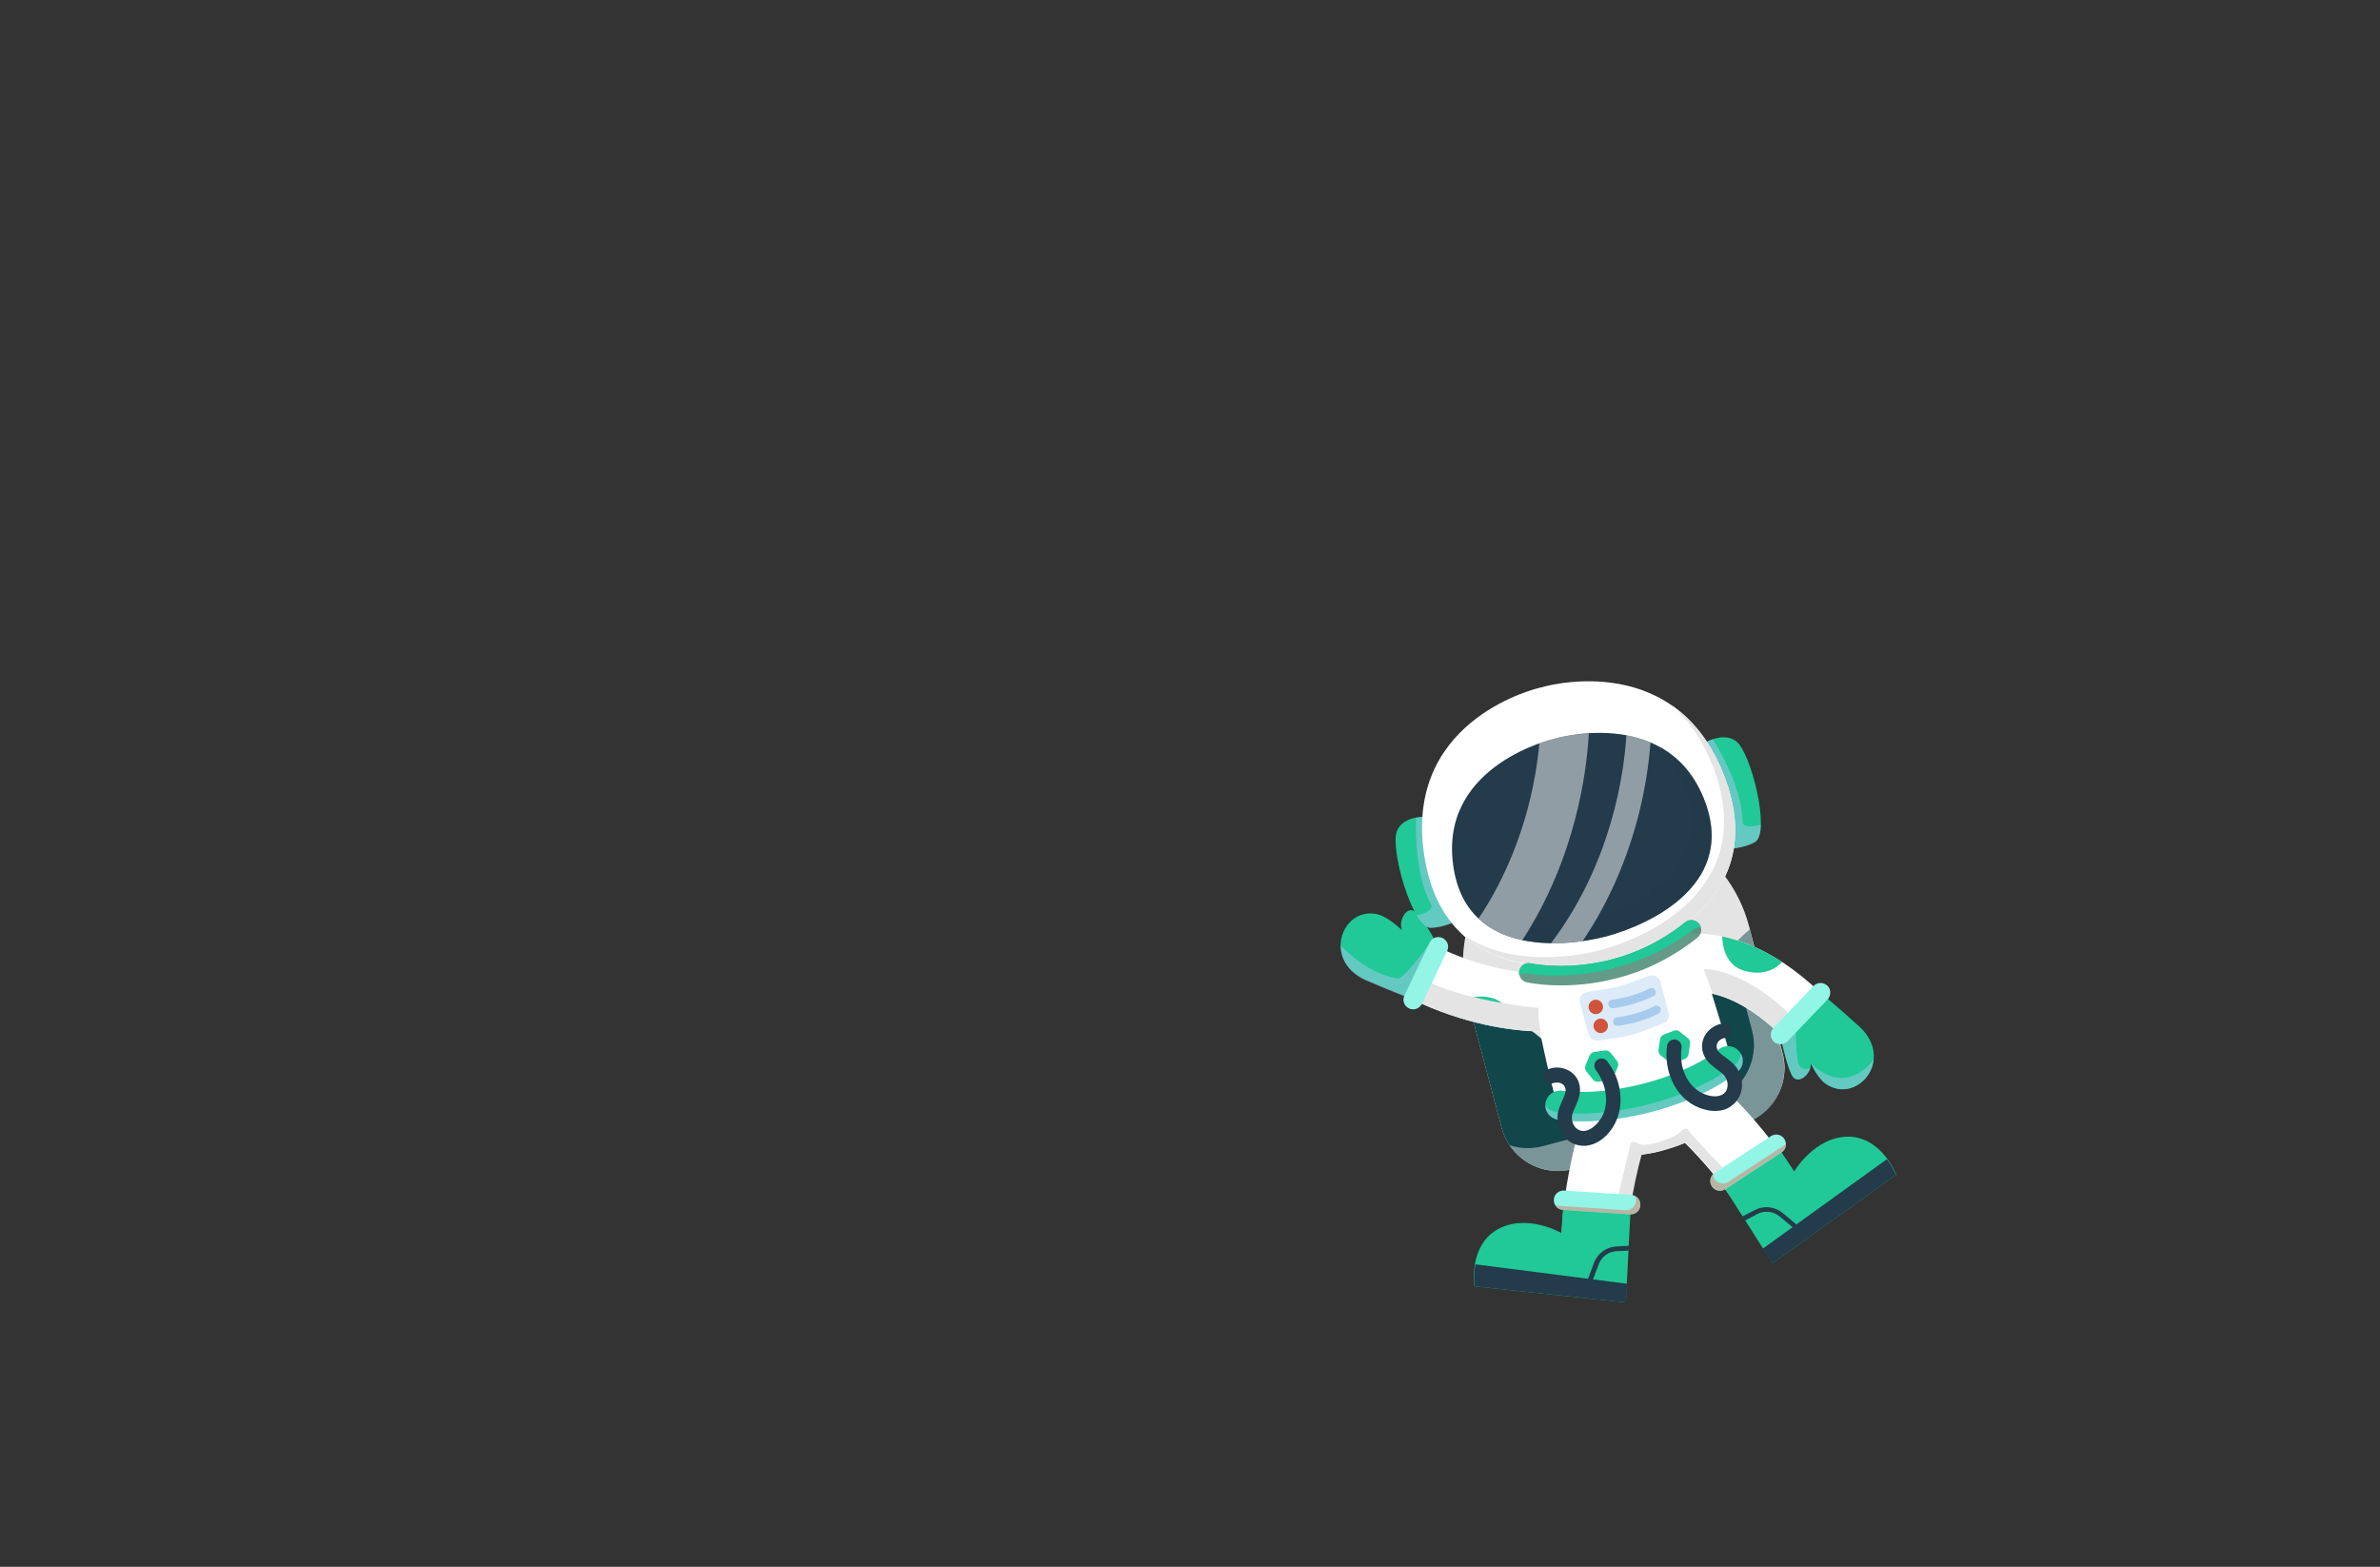 <?xml version="1.0" encoding="utf-8"?>
<!-- Generator: Adobe Illustrator 22.1.0, SVG Export Plug-In . SVG Version: 6.00 Build 0)  -->
<svg version="1.1" id="Capa_1" xmlns="http://www.w3.org/2000/svg" xmlns:xlink="http://www.w3.org/1999/xlink" x="0px" y="0px"
	 viewBox="0 0 919 605" style="enable-background:new 0 0 919 605;" xml:space="preserve">
<rect x="0" y="0" width="919" height="605" fill="#333333" stroke="none"/>
<style type="text/css">
	.st0{fill:url(#SVGID_1_);}
	.st1{fill:url(#SVGID_2_);}
	.st2{fill:url(#SVGID_3_);}
	.st3{clip-path:url(#SVGID_5_);fill:url(#SVGID_6_);}
	.st4{fill:#20876E;}
	.st5{fill:#93F5E5;}
	.st6{fill:#5DC2AE;}
	.st7{fill:#164377;}
	.st8{fill:#105697;}
	.st9{fill:none;}
	.st10{fill:#FFFFFF;}
	.st11{fill:#D2D3D3;}
	.st12{opacity:0.21;}
	.st13{fill:#386D7C;}
	.st14{fill:#182B3A;}
	.st15{fill:#20C997;}
	.st16{fill:#114449;}
	.st17{fill:#18635A;}
	.st18{opacity:0.11;fill:#DDDDDD;}
	.st19{opacity:0.11;fill:#CACACA;}
	.st20{opacity:0.11;fill:#B4B4B4;}
	.st21{opacity:0.11;fill:#989898;}
	.st22{opacity:0.5;fill:#A7CBED;}
	.st23{fill:#E4E4E5;}
	.st24{fill:#11464A;}
	.st25{opacity:0.5;fill:#E4E4E5;}
	.st26{opacity:0.71;}
	.st27{fill:#257258;}
	.st28{fill:#DDEBF8;}
	.st29{fill:#D0533C;}
	.st30{fill:#A7CBED;}
	.st31{fill:#233B4A;}
	.st32{opacity:0.5;fill:#233B4A;}
	.st33{opacity:0.5;fill:#FFFFFF;}
	.st34{opacity:0.5;fill:#DF7666;}
	.st35{fill:#03A9F4;}
	.st36{fill:#EB816F;}
	.st37{fill:#4E687A;}
	.st38{fill:#FC906B;}
	.st39{fill:#4F485C;}
	.st40{fill:#E8E0CB;}
	.st41{fill:#F99D78;}
	.st42{fill:#FFF2D9;}
</style>
<linearGradient id="SVGID_1_" gradientUnits="userSpaceOnUse" x1="-114.162" y1="1895.456" x2="124.452" y2="854.08">
	<stop  offset="0" style="stop-color:#001C4E"/>
	<stop  offset="0.999" style="stop-color:#CBCAE5"/>
</linearGradient>
<rect x="-679" y="1367" class="st0" width="1200" height="750"/>
<linearGradient id="SVGID_2_" gradientUnits="userSpaceOnUse" x1="1032.205" y1="1165.248" x2="267.037" y2="1871.913">
	<stop  offset="0" style="stop-color:#C4E5F7"/>
	<stop  offset="0.994" style="stop-color:#FFFFFF"/>
</linearGradient>
<rect x="-100.7" y="1320" class="st1" width="1185.5" height="688.2"/>
<linearGradient id="SVGID_3_" gradientUnits="userSpaceOnUse" x1="-2670.358" y1="436.476" x2="-2535.223" y2="-153.286">
	<stop  offset="0" style="stop-color:#0D2136"/>
	<stop  offset="0.999" style="stop-color:#406EAE"/>
</linearGradient>
<path class="st2" d="M-2281.4,342c-44.5-18.3-102.5-6.5-135.9-41.2c-20.6-21.4-24.2-54-40.1-79.2c-24.1-38.2-72.4-53.3-117.3-58.2
	c-40.7-4.4-85.6-4.1-117-30.4c-28.5-24-38.6-64.8-67.3-88.6c-32.9-27.4-80.7-25.1-123.1-19.6c-36.9,4.9-73.7,11.1-110.1,18.9
	c-12.6,2.7-29.3,4.7-45.8,7.8V551h749c4.3-3.3,8.5-6.7,12.7-10.2c23-19.3,44.3-42.4,53.7-70.9
	C-2206.4,420.9-2233.6,361.7-2281.4,342z"/>
<g>
	<defs>
		<path id="SVGID_4_" d="M-2850.9-49.1c42.4-5.6,90.2-7.8,123.1,19.6c28.7,23.8,38.7,64.6,67.3,88.6c31.4,26.4,76.2,26,117,30.4
			c44.9,4.8,93.2,20,117.3,58.2c15.9,25.2,19.5,57.7,40.1,79.2c33.4,34.7,91.4,22.9,135.9,41.2c47.8,19.6,75,78.9,58.8,127.9
			c-9.4,28.5-30.8,51.5-53.7,70.9c-45.6,38.4-100.2,66.1-158.1,80.2c-73,17.8-149.3,14-224.5,12.8c-91.2-1.4-183.2,1.1-272.8-15.9
			c-45.9-8.7-91.7-22.9-129.3-50.6c-50.2-37-80.9-94.4-106.5-151.2c-10.2-22.7-20.1-46.5-19.8-71.4c0.5-45,33.1-82.1,54.4-121.7
			c15.6-29,25.7-61,29.5-93.7c2.2-18.8-3.4-46.6,13.6-59.5c22.8-17.3,69.9-20.2,97.5-26C-2924.6-38-2887.8-44.3-2850.9-49.1z"/>
	</defs>
	<clipPath id="SVGID_5_">
		<use xlink:href="#SVGID_4_"  style="overflow:visible;"/>
	</clipPath>
	<linearGradient id="SVGID_6_" gradientUnits="userSpaceOnUse" x1="-2501.96" y1="325.593" x2="-2323.873" y2="-388.204">
		<stop  offset="0" style="stop-color:#0D2136"/>
		<stop  offset="0.999" style="stop-color:#406EAE"/>
	</linearGradient>
	<rect x="-3006.8" y="-177.5" class="st3" width="1097.5" height="654.4"/>
</g>
<ellipse transform="matrix(0.949 -0.317 0.317 0.949 -435.653 -399.925)" class="st4" cx="-1448.7" cy="1140.9" rx="18.6" ry="18.6"/>
<g>
	<g>
		
			<rect x="-830.4" y="310.9" transform="matrix(0.74 0.673 -0.673 0.74 125.909 682.813)" class="st4" width="21.7" height="386.5"/>
		
			<rect x="-806.9" y="326.9" transform="matrix(0.74 0.673 -0.673 0.74 141.217 675.163)" class="st4" width="9.7" height="386.5"/>
		
			<rect x="-842" y="294.9" transform="matrix(0.74 0.673 -0.673 0.74 110.599 690.47)" class="st4" width="9.7" height="386.5"/>
	</g>
	<g>
		<g>
			<path class="st5" d="M-696.1,359.3c-2.2-5-4.8-9.9-7.6-14.6c-2.9-4.9-6.3-10.1-6.9-15.5l-11.9,9.9c-0.1,0.1-0.3,0.2-0.4,0.3
				c-3.2,3.5,7.4,18.2,23.6,33c1.5,1.4,3,2.7,4.5,3.9c0.8-1.8,1.4-3.7,1.6-5.7C-693.1,366.7-694.5,362.9-696.1,359.3z"/>
			<path class="st6" d="M-664.3,392.7c0.1-0.1,0.2-0.3,0.3-0.4l34-50.2l-45.8-41.7l-34.8,28.7c0.6,5.4,4,10.7,6.9,15.5
				c2.8,4.7,5.4,9.6,7.6,14.6c1.6,3.6,3.1,7.4,2.8,11.3c-0.1,2-0.7,3.9-1.6,5.7C-680.4,388.6-667.2,395.9-664.3,392.7z"/>
		</g>
		<g>
			<path class="st7" d="M-632,203.1c-20.6,25.4-42.4,49.9-68.9,68.9c-10.6,7.6-22,14.2-34.5,18c-8.7,2.6-18,3.8-27,2.8l-16.6,19.5
				l0,0c13.9,12.6,33.6,14.9,47.7,5.3l128.9-87.5L-632,203.1z"/>
			<path class="st8" d="M-735.4,290c12.5-3.8,23.9-10.4,34.5-18c26.5-18.9,48.3-43.5,68.9-68.9l-2.2-2
				c-15.5-14.1-38.5-13.4-51.2,1.5l-77,90.1C-753.4,293.7-744.1,292.6-735.4,290z"/>
		</g>
		<g>
			<path class="st8" d="M-563,350.7c13.3-12.6,26.7-25.2,40-37.8c-1.4-7.9-5.4-15.6-12.1-21.7l-31.8-28.9l-72.4,131.9
				c11.4-0.5,22.8-4.1,33-9.5C-590,376.2-576.4,363.4-563,350.7z"/>
			<path class="st7" d="M-523,313c-13.3,12.6-26.7,25.2-40,37.8c-13.4,12.6-27,25.4-43.2,34c-10.2,5.4-21.6,9-33,9.5l-2.6,4.7
				c-8.2,15-4.1,34.4,9.7,47l100.3-103.6C-524,334.4-521.2,323.5-523,313z"/>
		</g>
		<path class="st9" d="M-639.6,363.2c2.5,1.1,4.9,2,7,2.6C-634.8,365.2-637.1,364.3-639.6,363.2z"/>
		<path class="st9" d="M-653.2,355.4c1.9,1.3,3.8,2.5,5.7,3.6C-649.4,357.9-651.3,356.7-653.2,355.4z"/>
		<path class="st9" d="M-647.6,359c1.8,1.1,3.6,2.1,5.4,3C-643.9,361.1-645.7,360.1-647.6,359z"/>
		<path class="st5" d="M-682.1,330.3c-10-11-16.7-21.6-18.3-28.9l-7.6,10.1c-2.8,3.6,0.1,11.8,6.9,21.4c3-1.1,6.1-1.9,9.3-2.2
			C-688.5,330.2-685.3,330.3-682.1,330.3z"/>
		<path class="st6" d="M-639.6,363.2c-0.8-0.4-1.7-0.8-2.6-1.2c-1.7-0.9-3.5-1.9-5.4-3c-1.8-1.1-3.7-2.3-5.7-3.6
			c-5.8-3.9-11.9-8.7-17.9-14.1c-4-3.6-7.7-7.3-11-11c-3.2,0-6.4-0.1-9.6,0.3c-3.2,0.3-6.3,1.1-9.3,2.2c4.6,6.5,11.1,13.8,18.8,20.8
			c18.9,17.2,38.7,26.9,44.4,21.6l9.3-8.5c-1.2-0.1-2.6-0.4-4-0.8C-634.8,365.2-637.1,364.3-639.6,363.2z"/>
		<path class="st10" d="M-669.1,329.4c8.8-2,16.1-7.8,23-13.5c44.4-36.9,85.5-77.8,122.7-121.9c-2.6-2.1-5.2-4.3-7.7-6.6
			c-13.9-12.7-24.3-26.7-30-38.5c-31.1,19.5-57.2,43.4-76.8,69.5l-62.5,83c1.5,7.3,8.2,17.9,18.3,28.9
			C-677.7,330.3-673.3,330.3-669.1,329.4z"/>
		<path class="st11" d="M-489.9,213.6c-10-3.7-21.8-10.4-33.4-19.6c-37.2,44.1-78.3,85-122.7,121.9c-6.9,5.8-14.3,11.6-23,13.5
			c-4.3,1-8.7,0.9-13,0.9c3.3,3.7,7,7.3,11,11c6,5.5,12.1,10.2,17.9,14.1c1.9,1.3,3.8,2.5,5.7,3.6c1.8,1.1,3.6,2.1,5.4,3
			c0.9,0.4,1.7,0.9,2.6,1.2c2.5,1.1,4.9,2,7,2.6c1.4,0.4,2.8,0.7,4,0.8l76.7-70C-527.8,274.6-506.5,246.4-489.9,213.6z"/>
		<path class="st5" d="M-523.4,193.9c23.7-28.1,45.8-57.5,66.2-88c-38.3,8.8-73.4,23.8-103.9,42.9c5.7,11.8,16.1,25.8,30,38.5
			C-528.5,189.7-526,191.9-523.4,193.9z"/>
		<path class="st6" d="M-489.9,213.6c16.2-32.2,27.9-68.7,33-107.7v0h0c-0.1,0-0.2,0-0.2,0.1c-20.4,30.5-42.5,59.9-66.2,88
			C-511.8,203.2-500,209.9-489.9,213.6z"/>
		<path class="st12" d="M-537.8,245.5c-1-9.9-5.5-19.4-13.4-26.6c-17.1-15.5-43.5-14.3-59.1,2.8c-5.8,6.4-9.3,14.2-10.5,22.1
			c-1.9,13.3,2.6,27.2,13.2,36.9c17.1,15.5,43.5,14.3,59.1-2.8C-540.1,268.8-536.6,256.9-537.8,245.5z"/>
		<g>
			<path class="st5" d="M-573.1,256c14.4-2.2,27.3-10.6,36.9-21.6c-1-9.9-5.5-19.4-13.4-26.6c-17.1-15.5-43.5-14.3-59.1,2.8
				c-5.8,6.4-9.3,14.2-10.5,22.1c1.6,3.1,3.3,6,5.5,8.7C-604.4,253.3-588,258.3-573.1,256z"/>
			<path class="st6" d="M-536.3,234.5c-9.6,10.9-22.5,19.3-36.9,21.6c-14.9,2.3-31.2-2.8-40.6-14.6c-2.1-2.7-3.9-5.7-5.5-8.7
				c-1.9,13.3,2.6,27.2,13.2,36.9c17.1,15.5,43.5,14.3,59.1-2.8C-538.6,257.7-535.1,245.9-536.3,234.5z"/>
		</g>
		<g>
			<path class="st13" d="M-550.6,220.9l-54.5-0.2c-1.2,1.9-2.3,3.9-3.1,5.9l60.6,0.2C-548.3,224.8-549.3,222.8-550.6,220.9z"/>
			<path class="st14" d="M-547.5,226.8l-60.6-0.2c-1.1,2.8-1.8,5.7-2.1,8.6l64.8,0.2C-545.7,232.5-546.4,229.6-547.5,226.8z"/>
			<path class="st14" d="M-555.9,214.6c-13.3-12.1-33.9-11.1-46.1,2.2c-1.1,1.3-2.2,2.6-3.1,3.9l54.5,0.2
				C-552,218.6-553.8,216.5-555.9,214.6z"/>
			<path class="st13" d="M-559.6,265.8l-36.6-0.1C-585.1,273.2-570.6,273.2-559.6,265.8z"/>
			<path class="st14" d="M-553.7,260.7c2.5-2.7,4.4-5.7,5.8-8.9l-59.8-0.2c1.8,4.2,4.5,8,8,11.2c1.1,1,2.3,2,3.6,2.8l36.6,0.1
				C-557.5,264.4-555.5,262.7-553.7,260.7z"/>
			<path class="st13" d="M-545.4,235.4l-64.8-0.2c-0.6,5.5,0.2,11.2,2.5,16.4l59.8,0.2C-545.7,246.6-544.9,240.9-545.4,235.4z"/>
		</g>
	</g>
</g>
<g>
	
		<ellipse transform="matrix(0.707 -0.707 0.707 0.707 -388.207 -707.72)" class="st15" cx="-1048.4" cy="114.7" rx="16.9" ry="16.9"/>
	
		<ellipse transform="matrix(0.392 -0.92 0.92 0.392 -682.684 -15.623)" class="st15" cx="-353.2" cy="508.9" rx="23.4" ry="23.4"/>
	
		<ellipse transform="matrix(0.875 -0.485 0.485 0.875 -259.219 -135.705)" class="st15" cx="-392.1" cy="433.6" rx="13.9" ry="13.9"/>
	<path class="st15" d="M-538.6,425c0,2.5-2,4.5-4.5,4.5c-2.5,0-4.5-2-4.5-4.5c0-2.5,2-4.5,4.5-4.5
		C-540.6,420.5-538.6,422.5-538.6,425z"/>
	<path class="st15" d="M-921.2,210.2c0,4-3.3,7.2-7.3,7.2c-4,0-7.2-3.3-7.2-7.3c0-4,3.3-7.2,7.3-7.2
		C-924.5,202.9-921.2,206.2-921.2,210.2z"/>
	<path class="st15" d="M-986,114c0,6.3-5.1,11.4-11.5,11.4c-6.3,0-11.4-5.1-11.4-11.5c0-6.3,5.1-11.4,11.5-11.4
		C-991.1,102.6-986,107.7-986,114z"/>
	
		<ellipse transform="matrix(0.685 -0.728 0.728 0.685 -524.746 -322.095)" class="st4" cx="-635.1" cy="446.1" rx="16.9" ry="16.9"/>
	<path class="st4" d="M-896.1,355.1c0.1,2.5-1.9,4.5-4.4,4.6c-2.5,0.1-4.5-1.9-4.6-4.4c-0.1-2.5,1.9-4.5,4.4-4.6
		C-898.2,350.7-896.2,352.6-896.1,355.1z"/>
	
		<ellipse transform="matrix(0.375 -0.927 0.927 0.375 -806.065 -810.934)" class="st16" cx="-1004.7" cy="192.6" rx="12.4" ry="12.4"/>
	<path class="st16" d="M-978,310.5c0.1,2.9-2.2,5.2-5,5.3c-2.9,0.1-5.2-2.2-5.3-5c-0.1-2.9,2.2-5.2,5-5.3
		C-980.4,305.4-978,307.6-978,310.5z"/>
	<path class="st16" d="M-548.5,515.7c0.2,6.8-5.2,12.5-12.1,12.7c-6.8,0.2-12.5-5.2-12.7-12.1c-0.2-6.8,5.2-12.5,12.1-12.7
		C-554.4,503.4-548.7,508.8-548.5,515.7z"/>
	
		<ellipse transform="matrix(0.251 -0.968 0.968 0.251 -819.235 -105.488)" class="st16" cx="-477.8" cy="476.7" rx="4.5" ry="4.5"/>
	
		<ellipse transform="matrix(0.371 -0.929 0.929 0.371 -745.957 -70.635)" class="st16" cx="-425.1" cy="515.4" rx="6.2" ry="6.2"/>
	
		<ellipse transform="matrix(0.979 -0.205 0.205 0.979 -108.27 -184.447)" class="st16" cx="-944.3" cy="430.3" rx="17.2" ry="17.2"/>
	<g>
		<path class="st15" d="M-368.2,557.9c4.5-43.5-27-82.5-70.6-87c-5.5-0.6-11-0.6-16.3,0c-3.6-15.4-16.5-27.5-33.1-29.2
			c-13.7-1.4-26.5,4.6-34.2,14.8c-15.1-0.2-29.2,5.5-39.8,15.2c-3.5-3.8-8.3-6.5-13.9-7c-11.4-1.2-21.7,6.6-23.8,17.7
			c-4.8-4.8-11.2-8.1-18.5-8.8c-7.5-0.8-14.7,1.2-20.5,5.1c-6-9.5-16.1-16.3-28.2-17.5c-16.2-1.7-31.1,7.1-38,20.9
			c-7.3-6.3-16.6-10.5-26.9-11.6c-12.3-1.3-23.9,2.1-33.3,8.6c-2.9-7.5-9.7-13.1-18.2-14c-10.2-1.1-19.5,5-22.9,14.2
			c-6.1-7-14.8-11.9-24.7-12.9c-6.5-0.7-12.9,0.3-18.6,2.7c-5.2-12.3-16.8-21.5-31-23c-4.8-0.5-9.5-0.1-13.9,1.1
			c-8.9-16.5-23.5-29.6-41.4-36.4c1.4-2.7,2.4-5.8,2.8-9c1.1-10.7-4.8-20.6-14-25c7.3-6.1,12.4-15,13.4-25.2
			c1.4-13.8-4.7-26.7-15.1-34.4c10.4-0.7,19.1-8.9,20.3-19.6c0.9-8.3-3-16-9.5-20.4c4.2-3.5,7.1-8.6,7.7-14.5
			c1.3-12.1-7.5-22.9-19.6-24.1c-2.5-0.3-5-0.1-7.3,0.5c2.3-4.3,3.8-9.1,4.3-14.2c1.9-18.2-9.1-34.7-25.6-40.4
			c0.3-1.4,0.6-2.8,0.8-4.3c1.8-16.9-10.5-32-27.4-33.8c-16.9-1.8-32,10.5-33.8,27.4c-0.4,3.6-0.1,7.1,0.7,10.4l-93.5,26.5
			l40.7,380.2l650.9,60.8l-2.7-22.8C-404.5,626.9-372.3,597.3-368.2,557.9z"/>
		<path class="st4" d="M-320.7,538.7c0.7-18.8-14-34.6-32.8-35.3c-7.7-0.3-14.8,2-20.7,6.1c-11.2-10.1-25.9-16.5-42.1-17.1
			c-22-0.8-41.9,9.2-54.5,25.2c-10.5-8.1-23.6-13.1-37.9-13.6c-2.3-0.1-4.7,0-7,0.1c-1.2-9.3-9-16.7-18.7-17
			c-6.9-0.2-13.1,3.1-16.7,8.4c-5.9-6.2-14.2-10.2-23.4-10.5c-8.1-0.3-15.6,2.3-21.6,6.8c-5.7-4.9-13-8-21.1-8.3
			c-18-0.7-33.2,12.7-35.1,30.3c-0.7-0.4-1.5-0.7-2.2-1.1c-8.1-3.4-16.9-3.4-24.6-0.7c-1.2-11.5-10.7-20.7-22.6-21.2
			c-6.5-0.2-12.5,2.2-16.9,6.3c-5.6-4.5-12.6-7.4-20.3-7.6c-14.4-0.5-27,8-32.4,20.4c-4.9-2.5-10.3-4-16.1-4.2
			c-4.5-0.2-8.9,0.5-13,1.8c-6.9-21.8-26.9-37.9-51-38.8c-8.8-0.3-17.2,1.4-24.8,4.8c-0.8-9.3-8.4-16.8-17.9-17.1c-1,0-2,0-3,0.2
			c-4-8.1-12.1-13.8-21.7-14.1c-2.1-0.1-4.1,0.1-6,0.5c-1.3-11.8-8.5-21.8-18.8-26.9c3.8-10.3,2.2-21.3-3.2-29.9
			c2.5-2.4,4.2-5.7,4.3-9.5c0.2-6.3-3.9-11.8-9.7-13.5c3.8-4,6.2-9.4,6.5-15.3c0.3-8.7-4.1-16.5-11-20.8c4.9-5.7,8-13,8.3-21.1
			c0.5-13.4-6.8-25.2-17.8-31.2c2.9-3.3,4.8-7.6,4.9-12.3c0.4-10.8-8.1-19.9-18.9-20.3c-0.4,0-0.9,0-1.3,0c0.9-3.1,1.5-6.4,1.6-9.8
			c0.6-16.3-9.1-30.6-23.3-36.6c0.8-3.8,1.4-7.8,1.5-11.9c1.3-36.7-27.3-67.4-64-68.8c-36.7-1.3-67.4,27.3-68.8,64
			c-1.3,36.7,27.3,67.4,64,68.8c3.5,0.1,7,0,10.4-0.4l-19.1,239.6l165.5,162.9l550.4-11.6l12.7-67.1
			C-334.3,569.3-321.4,555.7-320.7,538.7z"/>
		<path class="st17" d="M-477.7,591.6c4.7-37.4-21.8-71.6-59.3-76.3c-4.8-0.6-9.5-0.7-14-0.3c-2.8-13.3-13.7-24-28-25.8
			c-11.8-1.5-22.9,3.5-29.8,12.2c-13.1-0.4-25.3,4.3-34.6,12.4c-2.9-3.4-7.1-5.7-11.9-6.3c-9.8-1.2-18.8,5.3-20.9,14.8
			c-4.1-4.2-9.5-7.2-15.8-8c-6.5-0.8-12.7,0.8-17.7,4.1c-5-8.3-13.6-14.3-24-15.6c-14-1.8-27,5.5-33.1,17.3
			c-6.2-5.5-14.1-9.3-23-10.5c-10.6-1.3-20.7,1.4-28.9,6.8c-2.3-6.5-8.1-11.5-15.5-12.4c-8.8-1.1-16.9,4-20,11.9
			c-5.1-6.2-12.5-10.5-21.1-11.6c-5.6-0.7-11.1,0.1-16.1,2c-4.3-10.7-14.1-18.8-26.3-20.4c-4.2-0.5-8.2-0.2-12.1,0.7
			c-7.4-14.4-19.7-25.9-35.1-32.2c1.3-2.3,2.2-4.9,2.5-7.7c1.2-9.2-3.8-17.8-11.6-21.8c6.4-5.1,10.9-12.7,12-21.5
			c1.5-11.9-3.6-23.1-12.4-30c9-0.5,16.7-7.3,17.8-16.5c0.9-7.1-2.3-13.9-7.8-17.8c3.7-3,6.3-7.3,6.9-12.4
			c1.3-10.4-6.1-19.9-16.4-21.2c-2.2-0.3-4.3-0.1-6.3,0.3c2.1-3.6,3.5-7.7,4-12.2c2-15.6-7.2-30.1-21.4-35.3
			c0.3-1.2,0.6-2.4,0.7-3.7c1.8-14.5-8.5-27.8-23-29.6c-14.5-1.8-27.8,8.5-29.6,23c-0.4,3.1-0.2,6.1,0.4,9l-81.1,21.1l28.2,328.6
			l560.2,64.2l-1.9-19.7C-510.2,650.4-481.9,625.5-477.7,591.6z"/>
		<path class="st16" d="M-500.3,594.3c2.1-15.6-8.8-29.9-24.3-32c-6.3-0.9-12.5,0.4-17.7,3.3c-8.5-9.3-20.1-15.9-33.6-17.7
			c-18.2-2.5-35.5,4.2-47.4,16.5c-8.1-7.6-18.5-12.8-30.4-14.4c-1.9-0.3-3.9-0.4-5.8-0.5c-0.2-7.8-6.1-14.6-14.1-15.7
			c-5.7-0.8-11.1,1.5-14.6,5.6c-4.4-5.6-10.9-9.6-18.6-10.7c-6.7-0.9-13.1,0.6-18.5,3.8c-4.3-4.5-10.1-7.7-16.8-8.6
			c-14.9-2-28.6,7.9-31.6,22.3c-0.6-0.4-1.2-0.7-1.8-1.1c-6.5-3.5-13.7-4.2-20.4-2.6c0-9.7-7.2-18.1-17-19.4
			c-5.4-0.7-10.6,0.8-14.6,3.8c-4.2-4.2-9.8-7.1-16.2-8c-11.9-1.6-23.1,4.4-28.6,14.3c-3.8-2.5-8.2-4.2-13.1-4.8
			c-3.7-0.5-7.4-0.3-10.9,0.4c-3.9-18.7-19.2-33.7-39.2-36.4c-7.3-1-14.4-0.2-21,2c0.1-7.8-5.6-14.6-13.5-15.7
			c-0.8-0.1-1.7-0.1-2.5-0.1c-2.6-7-8.9-12.5-16.9-13.5c-1.7-0.2-3.4-0.2-5-0.1c-0.1-9.9-5.3-18.8-13.4-23.8
			c4-8.2,3.6-17.5-0.2-25.1c2.3-1.8,4-4.4,4.4-7.5c0.7-5.2-2.3-10.1-6.9-12c3.5-3,6-7.3,6.6-12.2c1-7.2-2.1-14-7.4-18.2
			c4.5-4.3,7.7-10.1,8.6-16.8c1.5-11.1-3.6-21.5-12.3-27.4c2.7-2.5,4.6-5.9,5.1-9.8c1.2-8.9-5.1-17.2-14-18.4
			c-0.4,0-0.7-0.1-1.1-0.1c1-2.5,1.8-5.2,2.2-8c1.8-13.5-5.1-26.2-16.4-32.4c1-3.1,1.8-6.4,2.2-9.7c4.1-30.3-17.2-58.3-47.5-62.4
			c-30.3-4.1-58.3,17.2-62.4,47.5c-4.1,30.3,17.2,58.3,47.5,62.4c2.9,0.4,5.8,0.6,8.7,0.5l-35.5,197.5L-1002,638l458.2,35.5l16-54.7
			C-514.1,618.6-502.2,608.3-500.3,594.3z"/>
		<path class="st4" d="M-886.7,395.4c0.1,4.4-3.4,8-7.7,8.1c-4.4,0.1-8-3.4-8.1-7.7c-0.1-4.4,3.4-8,7.7-8.1
			C-890.5,387.6-886.9,391-886.7,395.4z"/>
		<ellipse transform="matrix(0.235 -0.972 0.972 0.235 -1022.615 -423.102)" class="st4" cx="-780" cy="438" rx="4.5" ry="4.5"/>
		<path class="st16" d="M-867.6,495.3c0.1,4.2-3.2,7.7-7.4,7.8c-4.2,0.1-7.7-3.2-7.8-7.4c-0.1-4.2,3.2-7.7,7.4-7.8
			C-871.2,487.8-867.7,491.1-867.6,495.3z"/>
		<path class="st16" d="M-824,486.6c-0.1-3.2-2.8-5.8-6-5.7c-3.2,0.1-5.8,2.8-5.7,6s2.8,5.8,6,5.7
			C-826.5,492.6-823.9,489.9-824,486.6z"/>
		<rect x="-1037.3" y="42" class="st9" width="813.3" height="507.5"/>
	</g>
</g>
<g>
	<path class="st18" d="M789.3,1310.5c-6.7-63.8,39.7-121,103.5-127.7c8.1-0.8,16.1-0.8,23.9,0c5.2-22.5,24.2-40.3,48.5-42.8
		c20.1-2.1,38.8,6.8,50.2,21.7c22.2-0.3,42.8,8.1,58.3,22.3c5.1-5.6,12.2-9.5,20.4-10.3c16.8-1.8,31.9,9.7,35,25.9
		c7.1-7.1,16.5-11.8,27.2-13c11-1.2,21.5,1.8,30,7.5c8.8-13.9,23.7-23.8,41.3-25.7c23.8-2.5,45.6,10.4,55.7,30.6
		c10.7-9.2,24.3-15.4,39.4-17c18-1.9,35.1,3,48.9,12.7c4.2-11,14.2-19.3,26.7-20.6c15-1.6,28.6,7.4,33.5,20.9
		c8.9-10.3,21.7-17.4,36.3-18.9c9.6-1,18.9,0.5,27.2,4c7.7-18.1,24.6-31.5,45.5-33.7c7.1-0.7,14-0.1,20.5,1.7
		c13-24.2,34.5-43.4,60.8-53.4c-2.1-4-3.5-8.5-4-13.2c-1.6-15.7,7-30.2,20.5-36.6c-10.7-9-18.1-21.9-19.7-37
		c-2.1-20.3,6.9-39.2,22.2-50.5c-15.3-1.1-28.1-13-29.7-28.8c-1.3-12.2,4.4-23.5,13.9-30c-6.2-5.2-10.4-12.6-11.3-21.3
		c-1.9-17.7,11-33.6,28.7-35.4c3.7-0.4,7.3-0.1,10.8,0.7c-3.4-6.3-5.6-13.3-6.4-20.8c-2.8-26.6,13.4-50.9,37.6-59.3
		c-0.5-2-0.9-4.1-1.1-6.3c-2.6-24.8,15.4-46.9,40.1-49.5c24.8-2.6,46.9,15.4,49.5,40.1c0.5,5.2,0.2,10.4-1,15.2l137.1,38.8
		l-59.7,557.6l-954.7,89.2l3.9-33.4C842.6,1411.5,795.3,1368.1,789.3,1310.5z"/>
	<path class="st19" d="M719.7,1282.3c-1-27.6,20.5-50.7,48.1-51.7c11.2-0.4,21.7,2.9,30.3,8.9c16.4-14.9,38-24.3,61.8-25.1
		c32.2-1.2,61.4,13.5,80,37c15.5-11.8,34.6-19.2,55.6-19.9c3.4-0.1,6.8-0.1,10.2,0.2c1.8-13.7,13.2-24.4,27.4-24.9
		c10.1-0.4,19.2,4.6,24.6,12.3c8.7-9.1,20.8-14.9,34.3-15.4c11.9-0.4,22.9,3.3,31.7,9.9c8.3-7.2,19-11.7,30.9-12.2
		c26.3-1,48.6,18.7,51.4,44.5c1.1-0.5,2.2-1.1,3.3-1.5c12-5,24.8-5,36.1-1c1.7-16.9,15.7-30.4,33.1-31.1c9.5-0.3,18.3,3.2,24.8,9.2
		c8.1-6.7,18.4-10.8,29.8-11.2c21.1-0.8,39.6,11.7,47.6,29.9c7.1-3.7,15.1-5.9,23.7-6.2c6.6-0.2,13.1,0.7,19,2.6
		c10.1-32,39.4-55.6,74.9-56.9c12.9-0.5,25.2,2.1,36.3,7.1c1.1-13.7,12.3-24.6,26.3-25.1c1.5-0.1,2.9,0,4.4,0.2
		c5.8-11.9,17.8-20.2,31.9-20.7c3-0.1,6,0.2,8.8,0.8c1.8-17.2,12.5-32,27.5-39.4c-5.5-15-3.3-31.2,4.8-43.9
		c-3.7-3.5-6.2-8.4-6.4-13.9c-0.3-9.3,5.7-17.3,14.2-19.8c-5.6-5.9-9.2-13.8-9.5-22.5c-0.5-12.8,6.1-24.1,16.1-30.5
		c-7.2-8.3-11.7-19-12.2-30.9c-0.7-19.6,10-37,26.2-45.7c-4.3-4.8-7-11.1-7.2-18c-0.6-15.8,11.8-29.2,27.7-29.7c0.6,0,1.3,0,1.9,0
		c-1.4-4.6-2.2-9.4-2.4-14.4c-0.9-23.9,13.4-44.9,34.2-53.7c-1.2-5.6-2-11.4-2.2-17.4c-1.9-53.8,40.1-98.9,93.8-100.9
		s98.9,40.1,100.9,93.8c1.9,53.8-40.1,98.9-93.8,100.9c-5.2,0.2-10.3,0-15.3-0.6l28,351.5l-242.7,239l-807.3-17l-18.6-98.4
		C739.6,1327.1,720.6,1307.2,719.7,1282.3z"/>
	<path class="st20" d="M949.9,1359.9c-6.9-54.9,32-105.1,86.9-112c7-0.9,13.9-1,20.6-0.5c4.1-19.5,20.1-35.2,41-37.8
		c17.3-2.2,33.6,5.1,43.7,17.8c19.1-0.6,37.1,6.2,50.7,18.2c4.3-4.9,10.4-8.4,17.4-9.3c14.4-1.8,27.6,7.8,30.6,21.7
		c6-6.2,14-10.5,23.2-11.7c9.5-1.2,18.6,1.1,26,6c7.3-12.2,20-21,35.2-22.9c20.5-2.6,39.5,8.1,48.6,25.4
		c9.1-8.1,20.7-13.7,33.7-15.3c15.5-1.9,30.3,2,42.4,10c3.4-9.5,11.9-16.9,22.7-18.2c12.9-1.6,24.8,5.9,29.3,17.4
		c7.5-9.1,18.4-15.4,31-17c8.3-1,16.3,0.1,23.5,2.9c6.3-15.7,20.7-27.6,38.6-29.9c6.1-0.8,12.1-0.3,17.7,1.1
		c10.8-21.1,28.9-38,51.5-47.2c-1.9-3.4-3.2-7.2-3.7-11.4c-1.7-13.6,5.5-26.1,17.1-32c-9.4-7.5-16-18.6-17.7-31.5
		c-2.2-17.5,5.3-33.9,18.2-44c-13.2-0.7-24.4-10.7-26.1-24.3c-1.3-10.5,3.4-20.3,11.4-26.1c-5.4-4.4-9.2-10.7-10.1-18.1
		c-1.9-15.2,8.9-29.1,24.1-31c3.2-0.4,6.3-0.2,9.3,0.4c-3-5.4-5.1-11.4-5.9-17.8c-2.9-22.9,10.6-44.1,31.4-51.8
		c-0.5-1.8-0.8-3.6-1.1-5.4c-2.7-21.3,12.4-40.7,33.7-43.4c21.3-2.7,40.7,12.4,43.4,33.7c0.6,4.5,0.3,8.9-0.6,13.1l118.9,31
		l-41.4,481.9l-821.7,94.2l2.8-28.8C997.7,1446.1,956.1,1409.5,949.9,1359.9z"/>
	<path class="st21" d="M983.1,1363.7c-3.1-22.8,12.9-43.8,35.7-46.9c9.3-1.3,18.3,0.7,25.9,4.9c12.4-13.7,29.5-23.3,49.3-25.9
		c26.7-3.6,52.1,6.2,69.5,24.2c11.9-11.1,27.2-18.8,44.5-21.1c2.8-0.4,5.7-0.6,8.5-0.7c0.4-11.5,8.9-21.4,20.7-23
		c8.4-1.1,16.3,2.2,21.4,8.2c6.5-8.3,16-14.1,27.2-15.6c9.8-1.3,19.3,0.9,27.1,5.6c6.3-6.7,14.9-11.3,24.7-12.6
		c21.8-3,41.9,11.5,46.4,32.7c0.8-0.5,1.7-1.1,2.6-1.6c9.5-5.2,20.1-6.2,29.9-3.8c0-14.2,10.5-26.6,25-28.5
		c7.9-1.1,15.5,1.2,21.4,5.6c6.2-6.2,14.4-10.5,23.8-11.8c17.5-2.4,33.9,6.5,42,20.9c5.6-3.6,12.1-6.1,19.2-7.1
		c5.5-0.7,10.9-0.5,16,0.6c5.8-27.4,28.2-49.4,57.5-53.4c10.7-1.4,21.1-0.3,30.7,2.9c-0.2-11.4,8.2-21.5,19.8-23
		c1.2-0.2,2.4-0.2,3.6-0.2c3.8-10.3,13.1-18.3,24.8-19.9c2.5-0.3,5-0.3,7.4-0.1c0.1-14.5,7.8-27.6,19.6-35
		c-5.8-12-5.3-25.6,0.4-36.8c-3.4-2.6-5.8-6.5-6.4-11c-1-7.7,3.3-14.8,10.2-17.6c-5.1-4.4-8.7-10.7-9.7-17.9
		c-1.4-10.6,3.1-20.6,10.9-26.7c-6.7-6.3-11.3-14.8-12.6-24.7c-2.2-16.2,5.3-31.6,18-40.1c-4-3.6-6.7-8.6-7.5-14.4
		c-1.8-13.1,7.4-25.2,20.5-27c0.5-0.1,1-0.1,1.6-0.1c-1.5-3.7-2.6-7.6-3.2-11.7c-2.7-19.8,7.4-38.4,24-47.5
		c-1.5-4.6-2.6-9.3-3.3-14.3c-6-44.5,25.2-85.5,69.7-91.5c44.5-6,85.5,25.2,91.5,69.7c6,44.5-25.2,85.5-69.7,91.5
		c-4.3,0.6-8.6,0.8-12.8,0.7l52.1,289.7l-182,218.4l-672,52.1l-23.5-80.2C1003.3,1399.4,985.9,1384.3,983.1,1363.7z"/>
	<rect x="591" y="534" transform="matrix(-1 -4.489754e-11 4.489754e-11 -1 2382 1818)" class="st9" width="1200" height="750"/>
</g>
<g>
	<g>
		<path class="st15" d="M555.4,365.6c0,0-4.6-9.1-8.3-13c-3.7-3.9-7.4,3.1-5.7,6.6c0,0-5-4.8-8.9-6c-13.8-4-22.4,17.1-5.5,25
			c13,5.6,18.7,7.6,18.7,7.6L555.4,365.6z"/>
	</g>
	<path class="st22" d="M552.7,371.4c-0.5-3.7-1-6.6-1-6.6s-9.8,13.5-12,13c-11-1.7-19.5-10.1-22-12.8c-0.1,4.9,2.6,10.2,9.3,13.4
		c13,5.6,18.7,7.6,18.7,7.6L552.7,371.4z"/>
	<g>
		<path class="st15" d="M687.4,399.5c0,0,2,10.5,4.3,15.4c2.3,4.9,8-0.6,7.5-4.4c0,0,2.5,5.7,5.8,8c11.8,8.2,26.7-9,13.2-21.9
			c-10.5-9.5-15.3-13.3-15.3-13.3L687.4,399.5z"/>
	</g>
	<path class="st22" d="M691.8,414.9c2,4.3,6.7,0.6,7.4-3c-0.8,1.2-2.6,1.4-4.2-0.2c-1.5-1.6-1.6-13.8-1.6-13.8
		c-0.3-0.7-2.9,0-5.2,0.8l-0.7,0.7C687.4,399.5,689.5,410,691.8,414.9z"/>
	<g>
		<path class="st15" d="M552.3,315.4c0,0-10.3-1.1-12.9,5.5c-2.7,6.6,5.7,36.7,12.8,37.3c4.8,0.1,10.7-2.8,10.7-2.8L552.3,315.4z"/>
	</g>
	<g>
		<path class="st15" d="M656.5,287.9c0,0,8.4-6,14-1.6c5.6,4.4,13.2,34.7,7.3,38.7c-4.1,2.5-10.7,2.8-10.7,2.8L656.5,287.9z"/>
	</g>
	<path class="st22" d="M672.9,317.4c-0.2-12.5-8.2-26.7-11.5-32c-2.8,1-4.9,2.5-4.9,2.5l10.6,40c0,0,6.6-0.3,10.7-2.8
		c1.4-1,2.1-3.4,2.1-6.7C676.5,319.3,673.1,319.6,672.9,317.4z"/>
	<path class="st22" d="M552.6,349.3c-6-11-6-27.3-5.8-33.5c2.9-0.6,5.5-0.3,5.5-0.3l10.6,40c0,0-5.9,2.9-10.7,2.8
		c-1.7-0.1-3.5-2-5.2-4.8C550.3,352.7,553.5,351.2,552.6,349.3z"/>
	<g>
		<path class="st23" d="M606.7,317.7L606.7,317.7c-30,7.9-47.9,38.6-39.9,68.6l13,49.1c3.2,12,15.5,19.2,27.6,16l64.9-17.2
			c12-3.2,19.2-15.5,16-27.6l-13-49.1C667.4,327.7,636.7,309.8,606.7,317.7z"/>
		<g>
			<path class="st24" d="M675.6,358.9c-17.4,14.5-24.8,37.7-19,59.5l5,18.8l10.6-2.8c12-3.2,19.2-15.5,16-27.6L675.6,358.9
				L675.6,358.9z"/>
			<path class="st24" d="M567.1,387.5L567.1,387.5l12.7,47.9c3.2,12,15.5,19.2,27.6,16l10.6-2.8l-5-18.8
				C607.2,408.1,589.3,391.5,567.1,387.5z"/>
		</g>
		<path class="st25" d="M648.7,323.1c6.9,6.8,12.2,15.5,14.8,25.6l13,49.1c3.2,12-4,24.4-16,27.6l-64.9,17.2
			c-4.4,1.1-8.7,0.9-12.7-0.4c5.2,7.8,14.9,11.8,24.5,9.2l64.9-17.2c12-3.2,19.2-15.5,16-27.6l-13-49.1
			C671.3,342.4,661.4,330.3,648.7,323.1z"/>
	</g>
	<g>
		<path class="st10" d="M687.4,399.5l15.5-16.2c-19.7-18.8-37.2-23.1-49.4-22.8c-0.3-0.9-0.5-1.4-0.5-1.4s-8.8-9.3-34.3-2.6
			c-24.2,6.4-28.2,17.9-28.5,19.1c-8.9-0.7-21-3.2-35-9.9l-9.7,20.3c19.9,9.5,37.1,12,49.1,12.3c1.8,8.6,3.9,18.1,5.8,25.1
			c1.7,6.3,4.4,11.7,8.5,15.7c-2.6,9.9-5.9,25.6-5.9,40.8l25.2-0.1c0-11.5,2.9-24.8,5.4-33.9c2.6-0.3,5.3-0.8,8.2-1.6
			c3.3-0.9,6.2-1.9,8.8-3c6.7,6.7,15.8,16.9,21.5,26.9l22-12.4c-7.7-13.8-18.8-26.1-26-33.3c1.3-5.2,0.9-10.9-0.6-16.9
			c-1.7-6.2-4.1-14.3-6.5-21.9C668,385.2,677,389.5,687.4,399.5z"/>
	</g>
	<g>
		<path class="st10" d="M664.8,297.2c-19.9-47.2-70-31.7-70-31.7s-51.3,11.3-45.2,62.2c6.1,50.9,52.5,48,72.9,42.6
			C642.9,364.9,684.7,344.4,664.8,297.2z"/>
	</g>
	<path class="st23" d="M664.8,297.2c-5-11.9-11.9-19.8-19.4-25c5.8,5.1,11.1,12,15.1,21.5c19.9,47.2-22,67.7-42.3,73.1
		c-12.9,3.4-36.2,5.8-53.2-5.8c17.1,15.4,43.5,12.9,57.5,9.2C642.9,364.9,684.7,344.4,664.8,297.2z"/>
	<g>
		<g>
			<path class="st15" d="M638.1,429.2c-21.9,5.8-36.2,3.2-36.8,3.1c-3-0.6-5.1-3.5-4.5-6.6c0.6-3,3.5-5,6.5-4.5
				c0.3,0,12.7,2.1,31.8-2.9c19.1-5.1,28.4-12.9,28.5-13c2.3-2,5.9-1.8,7.9,0.6c2,2.3,1.8,5.9-0.5,7.9
				C670.6,414.2,660,423.4,638.1,429.2z"/>
		</g>
	</g>
	<path class="st22" d="M670.3,410.8c-0.4,0.4-11.1,9.6-33,15.4c-21.9,5.8-36.2,3.2-36.8,3.1c-1.6-0.3-3-1.3-3.8-2.7
		c-0.1,2.7,1.8,5.1,4.6,5.7c0.6,0.1,14.9,2.7,36.8-3.1c21.9-5.8,32.6-15,33-15.4c2.1-1.8,2.5-4.8,1.1-7.1
		C672.1,408.2,671.5,409.7,670.3,410.8z"/>
	<g class="st26">
		<g>
			<path class="st27" d="M624.4,377.7c-19,5-34,1.8-34.9,1.6c-2-0.5-3.3-2.5-2.8-4.5c0.5-2,2.5-3.3,4.5-2.8
				c0.5,0.1,31.6,6.7,59.6-15.9c1.6-1.3,4-1,5.3,0.6c1.3,1.6,1,4-0.6,5.3C645,370.4,634.2,375.2,624.4,377.7z"/>
		</g>
	</g>
	<path class="st15" d="M589.8,375.9c0.5,0.1,33.7,6.1,64.1-17c0.8-0.6,1.8-0.9,2.8-0.9c-0.1-0.5-0.4-0.9-0.7-1.3
		c-1.3-1.6-3.7-1.9-5.3-0.6c-28,22.5-59.1,16-59.6,15.9c-2-0.5-4,0.8-4.5,2.8c-0.1,0.6-0.1,1.1,0,1.7
		C587.6,375.9,588.7,375.7,589.8,375.9z"/>
	<g>
		<g>
			<path class="st28" d="M636.6,376.8l-7.2,2.7c-2.7,1-5.5,1.8-8.3,2.2l-8.2,1.3c-2,0.3-3.3,2.3-2.8,4.3l3.2,11.9
				c0.5,1.7,2.1,2.8,3.9,2.6l8.6-1.3c2.8-0.4,5.6-1.2,8.3-2.2l8.1-3.1c1.7-0.6,2.6-2.4,2.1-4.1l-3.1-11.9
				C640.6,377.2,638.5,376.1,636.6,376.8z"/>
		</g>
		<g>
			<path class="st29" d="M618.9,388.1c0.4,1.5-0.5,3-2,3.4s-3-0.5-3.4-2c-0.4-1.5,0.5-3,2-3.4C616.9,385.7,618.5,386.6,618.9,388.1z
				"/>
		</g>
		<g>
			<path class="st29" d="M620.8,395.4c0.4,1.5-0.5,3-2,3.4c-1.5,0.4-3-0.5-3.4-2c-0.4-1.5,0.5-3,2-3.4
				C618.9,393,620.4,393.9,620.8,395.4z"/>
		</g>
		<g>
			<g>
				<path class="st30" d="M629.5,388c-3.8,1-6.5,1.3-6.7,1.3c-0.9,0.1-1.7-0.6-1.8-1.5c-0.1-0.9,0.6-1.7,1.5-1.8
					c0.1,0,7.7-0.8,14.5-4.3c0.8-0.4,1.8-0.1,2.2,0.7c0.4,0.8,0.1,1.8-0.7,2.2C635.4,386.2,632.2,387.2,629.5,388z"/>
			</g>
		</g>
		<g>
			<g>
				<path class="st30" d="M631.4,394.8c-3.8,1-6.5,1.3-6.7,1.3c-0.9,0.1-1.7-0.6-1.8-1.5c-0.1-0.9,0.6-1.7,1.5-1.8
					c0.1,0,7.7-0.8,14.5-4.3c0.8-0.4,1.8-0.1,2.2,0.7c0.4,0.8,0.1,1.8-0.7,2.2C637.3,393,634.1,394.1,631.4,394.8z"/>
			</g>
		</g>
	</g>
	<path class="st15" d="M651.8,400.9l-3.3-2.6c-0.6-0.5-1.5-0.6-2.2-0.3l-3.9,1.5c-0.7,0.3-1.3,1-1.4,1.8l-0.6,4.1
		c-0.1,0.8,0.2,1.6,0.8,2.1l3.3,2.6c0.6,0.5,1.5,0.6,2.2,0.3l3.9-1.5c0.7-0.3,1.3-1,1.4-1.8l0.6-4.1
		C652.7,402.2,652.4,401.4,651.8,400.9z"/>
	<path class="st15" d="M612.2,411.4l1.6-3.8c0.3-0.7,1-1.3,1.8-1.4l4.1-0.6c0.8-0.1,1.6,0.2,2.1,0.8l2.6,3.3
		c0.5,0.6,0.6,1.5,0.3,2.2l-1.6,3.8c-0.3,0.7-1,1.3-1.8,1.4l-4.1,0.6c-0.8,0.1-1.6-0.2-2.1-0.8l-2.6-3.3
		C612,413,611.9,412.1,612.2,411.4z"/>
	<g>
		<g>
			<path class="st31" d="M657.2,306.7C642,272.6,600,285.3,600,285.3s-42.8,9.7-39.1,46.9c3.7,37.2,42.2,33.8,59.3,29.4
				C637.2,357,672.4,340.9,657.2,306.7z"/>
		</g>
		<path class="st32" d="M657.2,306.7c-4-9.1-9.9-14.8-16.4-18.4c3.4,3.3,6.4,7.5,8.8,12.8c15.2,34.2-20,50.3-37,54.8
			c-10.4,2.7-28.7,5-42.3-2c13.4,13.5,37.5,10.9,50,7.6C637.2,357,672.4,340.9,657.2,306.7z"/>
		<g>
			<path class="st33" d="M600,285.3c0,0-2.2,0.5-5.6,1.7c-1.3,14.6-6.2,41.9-23.5,67.7c4.7,4.5,10.7,7,16.9,8.4
				c20.8-32.1,24.9-65.4,25.7-79.9C605.7,283.6,600,285.3,600,285.3z"/>
			<path class="st33" d="M628,283.9c-0.9,14.7-5.7,49.4-29.1,80.3c4.2,0.1,8.4-0.3,12.2-0.8c20.1-29.8,25.1-61,26.2-76.7
				C634.2,285.3,631.1,284.5,628,283.9z"/>
		</g>
	</g>
	<g>
		<path class="st31" d="M665.3,428.6c-4.7,1.2-10.2-0.6-13.9-3.6c-5.8-4.7-8.8-13-7.7-21.2c0.2-1.5,1.6-2.6,3.2-2.4
			c1.5,0.2,2.6,1.6,2.4,3.2c-0.9,6.3,1.3,12.5,5.6,16c2.8,2.3,7.6,3.7,10.4,1.9c1.2-0.8,1.6-1.9,1.7-2.7c0.3-1.5-0.2-3.2-1.1-4.4
			c-0.6-0.8-1.7-1.6-2.8-2.4c-2.2-1.6-4.9-3.6-5.7-7.2c-0.5-2.3,0-4.7,1.4-6.7c1.5-2.1,3.8-3.5,6.4-3.9c1.5-0.2,3,0.9,3.2,2.4
			c0.2,1.5-0.9,3-2.4,3.2c-1,0.1-2,0.7-2.6,1.5c-0.3,0.5-0.7,1.3-0.5,2.3c0.3,1.4,1.5,2.4,3.5,3.8c1.4,1,2.8,2.1,3.9,3.5
			c1.9,2.5,2.7,5.7,2.2,8.8c-0.5,2.7-2,5-4.2,6.5C667.4,427.9,666.4,428.3,665.3,428.6z"/>
	</g>
	<g>
		<path class="st31" d="M614.1,442.1c-1.1,0.3-2.2,0.4-3.3,0.3c-2.7-0.2-5.1-1.4-6.9-3.6c-1.9-2.4-2.8-5.6-2.4-8.7
			c0.3-1.8,1-3.4,1.7-5c1-2.2,1.6-3.7,1.2-5c-0.3-1-1-1.5-1.6-1.8c-0.9-0.4-2-0.4-3-0.1c-1.4,0.6-3.1-0.1-3.7-1.6
			c-0.6-1.4,0.1-3.1,1.6-3.7c2.4-1,5.2-0.9,7.5,0.2c2.2,1,3.8,2.8,4.5,5.1c1.1,3.5-0.3,6.6-1.4,9.1c-0.6,1.3-1.1,2.5-1.3,3.5
			c-0.2,1.5,0.2,3.2,1.2,4.4c0.5,0.6,1.5,1.4,2.9,1.5c3.3,0.2,6.7-3.4,8.1-6.8c2-5.1,0.8-11.7-3-16.7c-0.9-1.2-0.7-3,0.5-3.9
			c1.2-0.9,3-0.7,3.9,0.5c5.1,6.5,6.5,15.3,3.8,22.2C622.7,436.6,618.8,440.9,614.1,442.1z"/>
	</g>
	<path class="st23" d="M690.4,391c0,0-15.9-16.2-32.6-16.9l3.5,9.5c6.8,1.6,15.8,5.8,26.2,15.8l2.6-2.7L690.4,391z"/>
	<g>
		<g>
			<path class="st5" d="M688.4,403.1c-1.2,0.3-2.6,0-3.5-0.9c-1.5-1.4-1.5-3.8-0.1-5.3l15.5-16.2c1.4-1.5,3.8-1.5,5.3-0.1
				c1.5,1.4,1.5,3.8,0.1,5.3l-15.5,16.2C689.7,402.6,689,402.9,688.4,403.1z"/>
		</g>
	</g>
	<path class="st22" d="M723.5,409.2c-12.1,14.9-24.3,1.3-24.3,1.3s2.5,5.7,5.8,8C713.1,424,722.6,417.8,723.5,409.2z"/>
	<path class="st15" d="M688.1,371.4c-8.5-5.5-16.3-8.4-23.1-9.8c0.1,3.3,1.1,10,6.8,12.6C678.1,376.9,684.7,375.5,688.1,371.4z"/>
	<path class="st15" d="M560,391.8c9.4,3.2,17.9,4.9,25.2,5.8c-0.4-2.4-2.2-10.6-9.3-12.3C568.9,383.5,562.2,386.5,560,391.8z"/>
	<path class="st23" d="M594,389.2c0,0-26.4-2.3-42.5-10.1c-0.7-0.3-1.4-0.6-2.1-0.8l-3.6,7.7c19.9,9.5,37.1,12,49.1,12.3
		C594.9,398.2,594,395.3,594,389.2z"/>
	<g>
		<g>
			<path class="st5" d="M546.7,389.6c-0.8,0.2-1.7,0.2-2.6-0.2c-1.9-0.9-2.7-3.1-1.8-5L552,364c0.9-1.9,3.1-2.7,5-1.8
				c1.9,0.9,2.7,3.1,1.8,5l-9.7,20.3C548.6,388.6,547.7,389.3,546.7,389.6z"/>
		</g>
	</g>
	<path class="st23" d="M668.6,453.8c-1.8-1-15.7-15.7-16.5-17.2c-0.8-1.5-2.1-0.7-4.1,1.1c-2,1.8-12.3,5.5-15.1,4
		c-2.8-1.5-3.1-0.5-3.3,0c-0.2,0.6-6,25.3-6,25.3s2.4-0.1,5.9-0.1c1.1-7.7,2.8-15.3,4.4-21.1c2.6-0.3,5.3-0.8,8.2-1.6
		c3.3-0.9,6.2-1.9,8.8-3c4.5,4.5,10.2,10.7,15.1,17.3C667.9,456.2,669.3,454.2,668.6,453.8z"/>
	<g>
		<path class="st15" d="M603.8,463.5c-0.2,1.6-0.9,12.6-0.9,12.6s-13.5-7.8-24.8-1.3c-11.2,6.5-8.8,21.9-8.8,21.9l58.5,6.2l1.9-37.6
			L603.8,463.5z"/>
	</g>
	<g>
		<path class="st15" d="M685.8,441.8c0.9,1.3,7,10.5,7,10.5s7.9-13.4,20.9-13.4c13,0.1,18.5,14.7,18.5,14.7l-47.8,34.2l-20.2-31.8
			L685.8,441.8z"/>
	</g>
	<g>
		<path class="st31" d="M684.3,487.9l47.8-34.2c0,0-1.1-2.9-3.5-6.1l-48,34.6L684.3,487.9z"/>
	</g>
	<g>
		<path class="st31" d="M569.4,496.7l58.5,6.2l0.4-7.2l-58.6-7.5C568.8,492.8,569.4,496.7,569.4,496.7z"/>
	</g>
	<g>
		<path class="st5" d="M665.1,459.7c-1.5,0.4-3.2-0.2-4.1-1.6c-1.1-1.7-0.7-4.1,1.1-5.2l21.7-14.2c1.7-1.1,4.1-0.7,5.2,1.1
			c1.1,1.7,0.7,4.1-1.1,5.2l-21.7,14.2C665.8,459.4,665.4,459.6,665.1,459.7z"/>
	</g>
	<path class="st34" d="M689,442.2l-21.7,14.2c-0.3,0.2-0.7,0.4-1.1,0.5c-1.5,0.4-3.2-0.2-4.1-1.6c-0.4-0.6-0.6-1.3-0.6-2
		c-1.3,1.2-1.5,3.2-0.5,4.7c0.9,1.4,2.6,2,4.1,1.6c0.4-0.1,0.8-0.3,1.1-0.5l21.7-14.2c1.1-0.7,1.7-1.9,1.7-3.2
		C689.3,441.9,689.2,442.1,689,442.2z"/>
	<g>
		<path class="st5" d="M630.6,468.8c-0.4,0.1-0.8,0.1-1.2,0.1l-25.9-1.7c-2.1-0.1-3.6-1.9-3.5-4c0.1-2.1,1.9-3.6,4-3.5l25.9,1.7
			c2.1,0.1,3.6,1.9,3.5,4C633.3,467.1,632.2,468.4,630.6,468.8z"/>
	</g>
	<path class="st34" d="M631.3,461.8c0.3,0.6,0.5,1.3,0.4,2c-0.1,1.6-1.3,3-2.8,3.4c-0.4,0.1-0.8,0.1-1.2,0.1l-25.9-1.7
		c-0.5,0-0.9-0.2-1.3-0.4c0.6,1.1,1.7,1.9,3,2l25.9,1.7c0.4,0,0.8,0,1.2-0.1c1.5-0.4,2.7-1.7,2.8-3.4
		C633.5,463.8,632.6,462.4,631.3,461.8z"/>
	<path class="st31" d="M694.5,473.5l-6.1-5.1c-3-2.5-7.2-3-10.7-1.2l-4.9,2.5l1,1.6l4.7-2.5c2.8-1.5,6.2-1.1,8.7,0.9l6.1,5.1l4,3.7
		l1.6-1.1L694.5,473.5z"/>
	<path class="st31" d="M624.3,481.3c-3.9,0.1-7.4,2.6-8.8,6.3l-2.8,7.5l-1.8,5.9l1.9,0.2l1.7-5.5l2.8-7.5c1.1-3,3.9-5,7.1-5.1
		l4.5-0.2l0.1-1.9L624.3,481.3z"/>
</g>
<g>
	<g>
		<path class="st15" d="M739.8,1354.9c0,0-5.7-11.4-10.4-16.3c-4.6-4.9-9.3,3.9-7.1,8.2c0,0-6.3-6.1-11.2-7.5
			c-17.3-5-28.1,21.4-6.9,31.4c16.3,7.1,23.5,9.6,23.5,9.6L739.8,1354.9z"/>
	</g>
	<path class="st22" d="M736.4,1362.1c-0.7-4.7-1.2-8.3-1.2-8.3s-12.2,16.9-15,16.3c-13.8-2.1-24.5-12.7-27.6-16
		c-0.1,6.2,3.2,12.8,11.7,16.8c16.3,7.1,23.5,9.6,23.5,9.6L736.4,1362.1z"/>
	<g>
		<path class="st15" d="M905.3,1397.3c0,0,2.6,13.2,5.4,19.3c2.8,6.1,10-0.8,9.4-5.5c0,0,3.1,7.1,7.3,10
			c14.8,10.2,33.5-11.3,16.6-27.5c-13.2-11.9-19.2-16.6-19.2-16.6L905.3,1397.3z"/>
	</g>
	<path class="st22" d="M910.7,1416.6c2.5,5.4,8.3,0.7,9.3-3.7c-1,1.5-3.3,1.8-5.2-0.2c-1.9-2-2-17.3-2-17.3c-0.4-0.9-3.6,0-6.5,1
		l-0.9,0.9C905.3,1397.3,907.9,1410.5,910.7,1416.6z"/>
	<g>
		<path class="st15" d="M735.9,1292c0,0-12.9-1.4-16.2,6.9c-3.4,8.3,7.1,46.1,16.1,46.7c6.1,0.1,13.4-3.5,13.4-3.5L735.9,1292z"/>
	</g>
	<g>
		<path class="st15" d="M866.5,1257.5c0,0,10.5-7.6,17.5-2c7,5.6,16.6,43.5,9.1,48.6c-5.2,3.1-13.4,3.5-13.4,3.5L866.5,1257.5z"/>
	</g>
	<path class="st22" d="M887.1,1294.5c-0.3-15.7-10.3-33.5-14.4-40.1c-3.5,1.2-6.2,3.1-6.2,3.1l13.2,50.1c0,0,8.2-0.4,13.4-3.5
		c1.8-1.2,2.6-4.3,2.7-8.4C891.6,1296.8,887.3,1297.2,887.1,1294.5z"/>
	<path class="st22" d="M736.2,1334.3c-7.5-13.8-7.6-34.2-7.3-42c3.7-0.7,6.9-0.4,6.9-0.4l13.2,50.1c0,0-7.4,3.7-13.4,3.5
		c-2.1-0.2-4.4-2.5-6.5-6C733.5,1338.6,737.4,1336.8,736.2,1334.3z"/>
	<g>
		<path class="st23" d="M804.1,1294.8L804.1,1294.8c-37.6,9.9-60,48.4-50.1,86l16.3,61.5c4,15.1,19.5,24.1,34.6,20.1l81.4-21.5
			c15.1-4,24.1-19.5,20.1-34.6l-16.3-61.5C880.2,1307.3,841.6,1284.9,804.1,1294.8z"/>
		<g>
			<path class="st24" d="M890.5,1346.4c-21.7,18.1-31,47.2-23.8,74.6l6.2,23.5l13.3-3.5c15.1-4,24.1-19.5,20.1-34.6L890.5,1346.4
				L890.5,1346.4z"/>
			<path class="st24" d="M754.4,1382.3L754.4,1382.3l15.9,60c4,15.1,19.5,24.1,34.6,20.1l13.3-3.5l-6.2-23.5
				C804.7,1408,782.3,1387.3,754.4,1382.3z"/>
		</g>
		<path class="st25" d="M856.7,1301.6c8.7,8.6,15.3,19.5,18.6,32.1l16.3,61.5c4,15.1-5,30.6-20.1,34.6l-81.4,21.5
			c-5.5,1.4-10.9,1.2-15.9-0.5c6.5,9.7,18.7,14.7,30.7,11.6l81.4-21.5c15.1-4,24.1-19.5,20.1-34.6l-16.3-61.5
			C885,1325.8,872.6,1310.6,856.7,1301.6z"/>
	</g>
	<g>
		<path class="st10" d="M905.3,1397.3l19.5-20.4c-24.7-23.6-46.6-28.9-61.9-28.6c-0.4-1.1-0.6-1.7-0.6-1.7s-11-11.7-42.9-3.2
			c-30.4,8-35.3,22.5-35.7,23.9c-11.2-0.9-26.3-4.1-43.8-12.4l-12.1,25.4c25,11.9,46.5,15.1,61.5,15.4c2.3,10.8,4.9,22.7,7.2,31.5
			c2.1,7.9,5.5,14.7,10.6,19.7c-3.3,12.4-7.4,32-7.4,51.2l31.6-0.1c0-14.4,3.6-31.1,6.7-42.5c3.2-0.4,6.6-1,10.3-2
			c4.1-1.1,7.7-2.4,11-3.8c8.4,8.4,19.8,21.2,27,33.8l27.6-15.5c-9.7-17.2-23.6-32.7-32.6-41.8c1.6-6.5,1.2-13.7-0.8-21.1
			c-2.1-7.8-5.1-17.9-8.2-27.5C881,1379.4,892.2,1384.8,905.3,1397.3z"/>
	</g>
	<g>
		<path class="st10" d="M876.9,1269.1c-24.9-59.2-87.8-39.8-87.8-39.8s-64.3,14.2-56.7,78c7.6,63.8,65.9,60.2,91.4,53.4
			C849.4,1353.9,901.8,1328.3,876.9,1269.1z"/>
	</g>
	<path class="st23" d="M876.9,1269.1c-6.3-14.9-14.9-24.8-24.4-31.3c7.3,6.4,13.9,15.1,18.9,27c24.9,59.2-27.5,84.8-53.1,91.6
		c-16.1,4.3-45.4,7.3-66.6-7.3c21.4,19.4,54.5,16.2,72.1,11.6C849.4,1353.9,901.8,1328.3,876.9,1269.1z"/>
	<g>
		<g>
			<path class="st15" d="M843.4,1434.6c-27.4,7.2-45.4,4-46.1,3.9c-3.8-0.7-6.3-4.4-5.6-8.2c0.7-3.8,4.4-6.3,8.2-5.6
				c0.3,0.1,16,2.7,39.9-3.6c24-6.3,35.6-16.2,35.7-16.3c2.9-2.5,7.4-2.2,9.9,0.7c2.5,2.9,2.3,7.3-0.6,9.9
				C884.2,1415.8,870.9,1427.3,843.4,1434.6z"/>
		</g>
	</g>
	<path class="st22" d="M883.8,1411.5c-0.6,0.5-13.9,12-41.4,19.3c-27.4,7.2-45.4,4-46.1,3.9c-2.1-0.4-3.7-1.7-4.7-3.3
		c-0.1,3.4,2.3,6.4,5.7,7.1c0.7,0.1,18.7,3.4,46.1-3.9c27.5-7.3,40.8-18.8,41.4-19.3c2.6-2.3,3.1-6,1.4-8.9
		C886.1,1408.3,885.3,1410.1,883.8,1411.5z"/>
	<g class="st26">
		<g>
			<path class="st27" d="M826.3,1370c-23.8,6.3-42.6,2.2-43.8,2c-2.5-0.6-4.1-3.1-3.5-5.6c0.6-2.5,3.1-4.1,5.6-3.5
				c0.6,0.1,39.6,8.4,74.7-19.9c2-1.6,5-1.3,6.6,0.7c1.6,2,1.3,5-0.7,6.6C852.1,1360.9,838.5,1366.8,826.3,1370z"/>
		</g>
	</g>
	<path class="st15" d="M782.9,1367.7c0.6,0.1,42.2,7.7,80.3-21.4c1-0.8,2.3-1.1,3.5-1.1c-0.2-0.6-0.4-1.1-0.8-1.6
		c-1.6-2-4.6-2.3-6.6-0.7c-35.1,28.2-74.1,20-74.7,19.9c-2.5-0.6-5,1-5.6,3.5c-0.2,0.7-0.1,1.4,0,2.1
		C780.1,1367.8,781.5,1367.5,782.9,1367.7z"/>
	<g>
		<g>
			<path class="st28" d="M841.5,1368.9l-9,3.4c-3.4,1.3-6.9,2.2-10.5,2.8l-10.2,1.6c-2.6,0.4-4.2,2.9-3.5,5.4l3.9,14.9
				c0.6,2.2,2.7,3.5,4.9,3.2l10.8-1.7c3.6-0.6,7.1-1.5,10.5-2.8l10.2-3.9c2.1-0.8,3.3-3,2.7-5.2l-3.9-14.9
				C846.6,1369.3,844,1367.9,841.5,1368.9z"/>
		</g>
		<g>
			<path class="st29" d="M819.3,1383c0.5,1.9-0.6,3.8-2.5,4.2s-3.8-0.6-4.2-2.5c-0.5-1.9,0.6-3.8,2.5-4.2
				C816.9,1380,818.8,1381.1,819.3,1383z"/>
		</g>
		<g>
			<path class="st29" d="M821.8,1392.2c0.5,1.9-0.6,3.8-2.5,4.2c-1.9,0.5-3.8-0.6-4.2-2.5s0.6-3.8,2.5-4.2
				C819.4,1389.2,821.3,1390.3,821.8,1392.2z"/>
		</g>
		<g>
			<g>
				<path class="st30" d="M832.7,1382.8c-4.7,1.2-8.2,1.6-8.5,1.6c-1.1,0.1-2.2-0.7-2.3-1.9c-0.1-1.1,0.7-2.2,1.9-2.3
					c0.1,0,9.7-1,18.2-5.4c1-0.5,2.3-0.1,2.8,0.9c0.5,1,0.1,2.3-0.9,2.8C840.1,1380.6,836.1,1382,832.7,1382.8z"/>
			</g>
		</g>
		<g>
			<g>
				<path class="st30" d="M835,1391.5c-4.7,1.2-8.2,1.6-8.5,1.6c-1.1,0.1-2.2-0.7-2.3-1.9c-0.1-1.1,0.7-2.2,1.9-2.3
					c0.1,0,9.7-1,18.2-5.4c1-0.5,2.3-0.1,2.8,0.9c0.5,1,0.1,2.3-0.9,2.8C842.4,1389.2,838.4,1390.6,835,1391.5z"/>
			</g>
		</g>
	</g>
	<path class="st15" d="M860.6,1399.1l-4.1-3.2c-0.8-0.6-1.8-0.8-2.8-0.4l-4.8,1.9c-0.9,0.4-1.6,1.2-1.7,2.2l-0.8,5.2
		c-0.1,1,0.3,2,1,2.6l4.1,3.2c0.8,0.6,1.8,0.8,2.8,0.4l4.8-1.9c0.9-0.4,1.6-1.2,1.7-2.2l0.8-5.2
		C861.8,1400.7,861.4,1399.7,860.6,1399.1z"/>
	<path class="st15" d="M811,1412.2l2-4.8c0.4-0.9,1.2-1.6,2.2-1.7l5.2-0.7c1-0.1,2,0.3,2.6,1.1l3.2,4.1c0.6,0.8,0.8,1.8,0.4,2.8
		l-2,4.8c-0.4,0.9-1.2,1.6-2.2,1.7l-5.2,0.7c-1,0.1-2-0.3-2.6-1.1l-3.2-4.1C810.8,1414.2,810.6,1413.2,811,1412.2z"/>
	<g>
		<g>
			<path class="st31" d="M867.4,1281c-19-42.8-71.7-26.9-71.7-26.9s-53.6,12.1-49,58.8c4.6,46.6,53,42.4,74.3,36.8
				C842.3,1344.1,886.4,1323.9,867.4,1281z"/>
		</g>
		<path class="st32" d="M867.4,1281c-5-11.3-12.5-18.5-20.6-23c4.3,4.1,8.1,9.4,11,16c19,42.8-25.1,63-46.4,68.7
			c-13,3.4-36,6.3-53.1-2.5c16.8,17,47,13.6,62.6,9.5C842.3,1344.1,886.4,1323.9,867.4,1281z"/>
		<g>
			<path class="st33" d="M795.7,1254.1c0,0-2.8,0.6-7,2.2c-1.7,18.3-7.8,52.5-29.5,84.8c5.9,5.6,13.4,8.8,21.2,10.5
				c26.1-40.3,31.2-82,32.2-100.2C802.8,1252,795.7,1254.1,795.7,1254.1z"/>
			<path class="st33" d="M830.8,1252.4c-1.2,18.4-7.2,61.9-36.5,100.6c5.3,0.1,10.5-0.3,15.2-1c25.2-37.3,31.4-76.5,32.9-96.2
				C838.6,1254.2,834.7,1253.1,830.8,1252.4z"/>
		</g>
	</g>
	<g>
		<path class="st31" d="M877.6,1433.8c-5.9,1.6-12.8-0.7-17.4-4.5c-7.3-5.9-11.1-16.3-9.6-26.6c0.3-1.9,2.1-3.3,4-3
			c1.9,0.3,3.3,2.1,3,4c-1.1,7.8,1.7,15.7,7,20.1c3.6,2.9,9.6,4.6,13,2.4c1.5-1,2-2.4,2.2-3.4c0.3-1.9-0.2-4-1.4-5.5
			c-0.8-1-2.1-2-3.5-3c-2.8-2-6.2-4.5-7.1-9c-0.6-2.9,0-5.9,1.8-8.4c1.9-2.6,4.8-4.4,8.1-4.8c1.9-0.3,3.7,1.1,4,3
			c0.3,1.9-1.1,3.7-3,4c-1.3,0.2-2.5,0.9-3.2,1.9c-0.4,0.6-0.9,1.6-0.6,2.9c0.4,1.7,1.9,3,4.4,4.8c1.7,1.3,3.5,2.6,4.9,4.4
			c2.4,3.1,3.4,7.2,2.8,11c-0.6,3.4-2.5,6.3-5.3,8.2C880.2,1432.9,878.9,1433.4,877.6,1433.8z"/>
	</g>
	<g>
		<path class="st31" d="M813.3,1450.7c-1.3,0.4-2.7,0.5-4.1,0.4c-3.4-0.2-6.4-1.8-8.6-4.5c-2.4-3-3.6-7.1-3-10.9
			c0.3-2.3,1.2-4.3,2.1-6.3c1.3-2.8,2-4.6,1.5-6.3c-0.4-1.2-1.3-1.9-2-2.2c-1.1-0.5-2.5-0.6-3.8-0.1c-1.8,0.7-3.9-0.1-4.6-1.9
			c-0.7-1.8,0.1-3.9,1.9-4.6c3-1.2,6.5-1.1,9.4,0.2c2.7,1.3,4.8,3.6,5.7,6.4c1.4,4.4-0.3,8.2-1.7,11.4c-0.7,1.6-1.4,3.1-1.6,4.4
			c-0.3,1.9,0.3,4,1.5,5.5c0.7,0.8,1.8,1.8,3.6,1.9c4.1,0.2,8.4-4.2,10.1-8.5c2.5-6.5,1.1-14.7-3.8-20.9c-1.2-1.5-0.9-3.8,0.6-4.9
			c1.5-1.2,3.7-0.9,4.9,0.6c6.3,8.2,8.2,19.1,4.8,27.8C824.1,1443.8,819.2,1449.2,813.3,1450.7z"/>
	</g>
	<path class="st23" d="M909,1386.6c0,0-20-20.3-40.9-21.1l4.3,11.9c8.6,2,19.8,7.3,32.9,19.9l3.2-3.4L909,1386.6z"/>
	<g>
		<g>
			<path class="st35" d="M906.5,1401.8c-1.5,0.4-3.2,0-4.4-1.1c-1.9-1.8-1.9-4.8-0.1-6.6l19.5-20.4c1.8-1.9,4.8-1.9,6.6-0.1
				c1.9,1.8,1.9,4.8,0.1,6.6l-19.5,20.4C908.1,1401.2,907.3,1401.6,906.5,1401.8z"/>
		</g>
	</g>
	<path class="st22" d="M950.5,1409.5c-15.2,18.7-30.5,1.6-30.5,1.6s3.1,7.1,7.3,10C937.4,1428.1,949.3,1420.3,950.5,1409.5z"/>
	<path class="st15" d="M906.1,1362c-10.6-6.9-20.4-10.6-29-12.3c0.1,4.2,1.3,12.5,8.6,15.7C893.5,1368.9,901.9,1367.3,906.1,1362z"
		/>
	<path class="st15" d="M745.6,1387.6c11.8,4,22.4,6.2,31.6,7.2c-0.5-3.1-2.7-13.3-11.6-15.4C756.7,1377.3,748.4,1381,745.6,1387.6z"
		/>
	<path class="st23" d="M788.2,1384.4c0,0-33-2.9-53.3-12.7c-0.9-0.4-1.7-0.8-2.6-1l-4.6,9.6c25,11.9,46.5,15.1,61.5,15.4
		C789.2,1395.7,788.2,1392.1,788.2,1384.4z"/>
	<g>
		<g>
			<path class="st35" d="M728.9,1384.9c-1,0.3-2.2,0.2-3.2-0.3c-2.3-1.1-3.3-3.9-2.2-6.3l12.1-25.4c1.1-2.3,3.9-3.3,6.3-2.2
				c2.3,1.1,3.3,3.9,2.2,6.3l-12.1,25.4C731.3,1383.6,730.2,1384.5,728.9,1384.9z"/>
		</g>
	</g>
	<path class="st23" d="M881.6,1465.4c-2.3-1.3-19.7-19.7-20.6-21.5c-0.9-1.8-2.6-0.9-5.1,1.4c-2.5,2.2-15.4,6.9-19,5
		c-3.6-1.9-3.9-0.7-4.1,0c-0.3,0.7-7.6,31.7-7.6,31.7s3-0.1,7.3-0.2c1.3-9.7,3.5-19.1,5.5-26.5c3.2-0.4,6.6-1,10.3-2
		c4.1-1.1,7.7-2.4,11-3.8c5.7,5.7,12.8,13.4,19,21.7C880.8,1468.4,882.5,1465.9,881.6,1465.4z"/>
	<g>
		<path class="st15" d="M800.5,1477.5c-0.2,1.9-1.1,15.8-1.1,15.8s-16.9-9.8-31-1.7c-14.1,8.1-11.1,27.5-11.1,27.5l73.3,7.7
			l2.3-47.2L800.5,1477.5z"/>
	</g>
	<g>
		<path class="st15" d="M903.2,1450.4c1.1,1.6,8.7,13.2,8.7,13.2s9.9-16.9,26.2-16.8c16.2,0.1,23.2,18.4,23.2,18.4l-59.9,42.8
			l-25.3-39.9L903.2,1450.4z"/>
	</g>
	<g>
		<path class="st31" d="M901.3,1508.1l59.9-42.8c0,0-1.4-3.6-4.3-7.7l-60.2,43.3L901.3,1508.1z"/>
	</g>
	<g>
		<path class="st31" d="M757.3,1519.1l73.3,7.7l0.4-9.1l-73.4-9.4C756.5,1514.2,757.3,1519.1,757.3,1519.1z"/>
	</g>
	<g>
		<path class="st35" d="M877.2,1472.8c-1.9,0.5-4-0.2-5.1-2c-1.4-2.2-0.8-5.1,1.3-6.5l27.2-17.8c2.2-1.4,5.1-0.8,6.5,1.3
			c1.4,2.2,0.8,5.1-1.3,6.5l-27.2,17.8C878.2,1472.4,877.7,1472.6,877.2,1472.8z"/>
	</g>
	<path class="st34" d="M907.2,1450.9l-27.2,17.8c-0.4,0.3-0.9,0.5-1.4,0.6c-1.9,0.5-4-0.2-5.1-2c-0.5-0.8-0.8-1.7-0.8-2.5
		c-1.6,1.5-1.9,4-0.7,5.9c1.1,1.7,3.2,2.5,5.1,2c0.5-0.1,0.9-0.3,1.4-0.6l27.2-17.8c1.4-0.9,2.1-2.4,2.1-4
		C907.7,1450.5,907.4,1450.7,907.2,1450.9z"/>
	<g>
		<path class="st35" d="M834.1,1484.2c-0.5,0.1-1,0.2-1.5,0.1l-32.4-2.1c-2.6-0.2-4.5-2.4-4.4-5c0.2-2.6,2.4-4.5,5-4.4l32.4,2.1
			c2.6,0.2,4.5,2.4,4.4,5C837.4,1482,836,1483.7,834.1,1484.2z"/>
	</g>
	<path class="st34" d="M834.9,1475.4c0.4,0.8,0.6,1.6,0.6,2.5c-0.1,2.1-1.6,3.7-3.5,4.2c-0.5,0.1-1,0.2-1.5,0.1l-32.4-2.1
		c-0.6,0-1.2-0.2-1.7-0.4c0.7,1.4,2.1,2.4,3.8,2.5l32.4,2.1c0.5,0,1,0,1.5-0.1c1.9-0.5,3.3-2.2,3.5-4.2
		C837.7,1478,836.6,1476.2,834.9,1475.4z"/>
	<path class="st31" d="M914.2,1490l-7.7-6.4c-3.8-3.2-9.1-3.7-13.5-1.4l-6.1,3.2l1.3,2l5.9-3.1c3.5-1.8,7.8-1.4,10.9,1.2l7.6,6.4
		l5,4.7l1.9-1.4L914.2,1490z"/>
	<path class="st31" d="M826.1,1499.9c-4.9,0.2-9.2,3.3-11,7.9l-3.5,9.4l-2.3,7.4l2.4,0.3l2.1-6.9l3.5-9.4c1.4-3.7,4.9-6.2,8.9-6.4
		l5.6-0.2l0.1-2.4L826.1,1499.9z"/>
</g>
<g>
	<path class="st36" d="M1554.3-79.9c20.4,11.6,44,18.2,69.2,18.2c77.6,0,140.6-62.8,140.6-140.3c0-38-15.1-72.5-39.7-97.7
		c25-9.5,42.8-33.7,42.8-62c0-14.7-4.8-28.3-12.9-39.3c28.9-16.8,48.4-48.1,48.4-83.9c0-53.6-43.6-97.1-97.3-97.1
		c-53.8,0-97.3,43.5-97.3,97.1c0,33.3,16.8,62.6,42.3,80.1c-10,11.6-16,26.6-16,43.1c0,7,1.1,13.8,3.1,20.1
		c-4.6-0.4-9.2-0.7-13.9-0.7c-77.6,0-140.6,62.8-140.6,140.3c0,4.3,0.2,8.5,0.6,12.7c-8.1-2.2-16.5-3.3-25.3-3.3
		c-53.8,0-97.3,43.5-97.3,97.1c-0.2,53.6,43.4,97.1,97.2,97.1C1506.6,1.6,1546.8-33.7,1554.3-79.9L1554.3-79.9z"/>
	<path class="st37" d="M1535.2-318.3c-0.2,0.1-0.2,0.3,0,0.4c1.5,0.5,5.5,2.3,7.6,9.2c0.1,0.2,0.4,0.2,0.4,0c0.4-2.3,2-7.7,7.9-9.1
		c0.2-0.1,0.2-0.4,0-0.4c-2-0.6-6.8-3-8.1-10.6c-0.1-0.3-0.4-0.3-0.4,0C1542.1-326.2,1540.3-320.6,1535.2-318.3z"/>
	<path class="st38" d="M1458.6-360.8c-0.5,2.6-2.2,8.2-7.4,10.5c-0.2,0.1-0.2,0.3,0,0.4c1.5,0.5,5.5,2.3,7.6,9.2
		c0.1,0.2,0.4,0.2,0.4,0c0.4-2.3,2-7.7,7.9-9.1c0.2-0.1,0.2-0.4,0-0.4c-2-0.7-6.8-3-8.1-10.6
		C1458.9-361.1,1458.7-361.1,1458.6-360.8L1458.6-360.8z"/>
	<path class="st39" d="M1610.2-253.3c-0.2,0.1-0.2,0.3,0,0.4c1.5,0.5,5.5,2.3,7.6,9.2c0.1,0.2,0.4,0.2,0.4,0c0.4-2.3,2-7.7,7.9-9.1
		c0.2-0.1,0.2-0.4,0-0.4c-2-0.6-6.8-3-8.1-10.6c-0.1-0.3-0.4-0.3-0.4,0C1617.1-261.2,1615.3-255.6,1610.2-253.3z"/>
	<path class="st40" d="M1674.6-434.9c-0.5,2.6-2.2,8.2-7.4,10.5c-0.2,0.1-0.2,0.3,0,0.4c1.5,0.5,5.5,2.3,7.6,9.2
		c0.1,0.2,0.4,0.2,0.4,0c0.4-2.3,2-7.7,7.9-9.1c0.2-0.1,0.2-0.4,0-0.4c-2-0.6-6.8-3-8.1-10.6
		C1674.9-435.1,1674.7-435.1,1674.6-434.9L1674.6-434.9z"/>
</g>
<g id="Product-Pages">
	<g id="Header---Postman" transform="translate(-289, -269)">
		<g id="_x31_---Header">
			<g id="Hero">
				<g id="Header-BG">
					<g id="Header---Clouds" transform="translate(-202, 37)">
						<g id="Repeating-Clouds" transform="translate(485, 232)">
							<path id="Shape" class="st36" d="M1385.8,487.7c-11.5-12.6-28-20.5-46.3-20.5c-14,0-26.9,4.6-37.3,12.3
								c-19.6-52.8-70.5-90.5-130.1-90.5c-62,0-114.5,40.7-132.4,96.8c-9.3-5.5-20.2-8.7-31.8-8.7c-34.7,0-62.8,28.1-62.8,62.8
								s28.1,62.8,62.8,62.8c14.9,0,28.6-5.2,39.4-14c22.5,46.1,69.9,77.9,124.7,77.9c58.4,0,108.3-36.1,128.8-87.1
								c10.6,8.3,24,13.3,38.6,13.3c10.9,0,21.1-2.8,30-7.6c13.8,46.4,56.8,80.4,107.7,80.4c62.1,0,112.4-50.3,112.4-112.4
								s-50.4-112.4-112.4-112.4C1439.5,440.8,1406.2,459.3,1385.8,487.7z"/>
							<path id="Shape_1_" class="st41" d="M2183.4,458.6c-19.1-50.1-58.6-92.3-112.5-113.3c-94-36.4-198.8,4.1-244.9,90.9
								c-11.1-7.2-23.1-13.4-36-18.4c-101.3-39.4-215.2,10.8-254.6,112.1c-11.2,28.9-15.2,58.7-12.7,87.6l329.6,128.1
								c15.9-14.6,29.6-32.1,40.1-51.9c11.1,7.2,23.1,13.4,36,18.4c45.3,17.6,93.2,17.3,135.8,2.5c19.1,50,58.6,92.1,112.5,113.1
								c101.3,39.4,215.2-10.8,254.6-112.1c39.4-101.2-10.8-215.1-112-254.5C2273.9,443.5,2226,443.9,2183.4,458.6z"/>
							<path id="Shape_2_" class="st36" d="M2014.6,443.5c-42.6,4.5-78.2,29.4-98,64.1c-14.5-12.9-34.2-19.9-55-17.7
								c-15.8,1.7-29.9,8.4-40.8,18.3c-28.5-57.5-90.7-94.2-158.3-87.1c-70.3,7.4-124.9,59.8-138.5,125.5c-11.2-5.1-23.9-7.4-37.1-6
								c-39.3,4.1-67.8,39.4-63.7,78.7c4.1,39.3,39.4,67.8,78.7,63.7c16.9-1.8,31.8-9.3,43-20.5c31.1,49.6,88.5,79.9,150.6,73.4
								c66.2-7,118.5-53.8,135.6-114.1c13.1,8.1,28.8,12.2,45.4,10.5c12.3-1.3,23.6-5.7,33.1-12.2c21.2,51,73.9,84.3,131.7,78.2
								c70.3-7.4,121.4-70.4,114-140.8C2148,487.1,2084.9,436.1,2014.6,443.5L2014.6,443.5z"/>
							<path id="Shape-Copy" class="st36" d="M2393,456.3c-24.2,2.5-44.4,16.7-55.6,36.4c-8.2-7.3-19.4-11.3-31.2-10
								c-9,0.9-17,4.7-23.2,10.4c-16.2-32.6-51.5-53.4-89.8-49.4c-39.9,4.2-70.9,33.9-78.6,71.2c-6.4-2.9-13.6-4.2-21-3.4
								c-22.3,2.3-38.5,22.3-36.2,44.6s22.3,38.5,44.6,36.2c9.6-1,18.1-5.3,24.4-11.6c17.6,28.1,50.2,45.4,85.5,41.7
								c37.6-3.9,67.3-30.5,77-64.8c7.4,4.6,16.4,6.9,25.8,5.9c7-0.7,13.4-3.2,18.8-6.9c12,28.9,42,47.9,74.8,44.4
								c39.9-4.2,68.9-40,64.7-79.9S2432.9,452.1,2393,456.3L2393,456.3z"/>
							<path id="Shape_3_" class="st40" d="M1780.6,444.1c-0.5,2.6-2.2,8.2-7.4,10.5c-0.2,0.1-0.2,0.3,0,0.4
								c1.5,0.5,5.5,2.3,7.6,9.2c0.1,0.2,0.4,0.2,0.4,0c0.4-2.3,2-7.7,7.9-9.1c0.2-0.1,0.2-0.4,0-0.4c-2-0.7-6.8-3-8.1-10.6
								C1780.9,444,1780.7,444,1780.6,444.1L1780.6,444.1z"/>
							<path id="Shape_4_" class="st38" d="M1454.6,346.2c-0.5,2.6-2.2,8.2-7.4,10.5c-0.2,0.1-0.2,0.3,0,0.4
								c1.5,0.5,5.5,2.3,7.6,9.2c0.1,0.2,0.4,0.2,0.4,0c0.4-2.3,2-7.7,7.9-9.1c0.2-0.1,0.2-0.4,0-0.4c-2-0.6-6.8-3-8.1-10.6
								C1454.9,345.9,1454.6,345.9,1454.6,346.2L1454.6,346.2z"/>
						</g>
					</g>
				</g>
			</g>
		</g>
	</g>
</g>
<g id="Product-Pages_1_">
	<g id="Header---Postman_1_" transform="translate(0, -215)">
		<g id="_x31_---Header_1_">
			<g id="Hero_1_">
				<g id="Header-BG_1_">
					<g id="Header---Clouds_1_" transform="translate(-202, 37)">
						<g id="Left-Cloud" transform="translate(0, 40)">
							<path id="Shape_7_" class="st41" d="M274.1-348c-3.5,7.3-5.4,15-6,22.5l-30.2,115L518.8-71l51.4-94.3
								c3.8-7,6.5-14.5,8.1-22.3l0,0c6.4-21-5.2-45.1-25.7-54.7c-9-4.3-18.8-5.2-27.9-3.4c0.1-19-10.3-37.2-28.2-46.3
								c1.5-1.9,2.9-4,3.9-6.3c7.1-15.2,0.6-33.2-14.5-40.3c-7.7-3.6-16.2-3.7-23.6-0.9c0.1-17.6-9.7-34.5-26.7-42.5
								c-20.8-9.8-45.3-2.7-58,15.7c-5.3-5.3-11.6-9.7-18.9-13C326.9-393.5,289-379.6,274.1-348L274.1-348z"/>
							<path id="Shape_6_" class="st36" d="M858.8-175.3c-11.5-12.6-28-20.5-46.3-20.5c-14,0-26.9,4.6-37.3,12.3
								C755.5-236.3,704.6-274,645-274c-62,0-114.5,40.7-132.4,96.8c-9.3-5.5-20.2-8.7-31.8-8.7c-34.7,0-62.8,28.1-62.8,62.8
								s28.1,62.8,62.8,62.8c14.9,0,28.6-5.2,39.4-14C542.8-28.1,590.2,3.6,645,3.6c58.4,0,108.3-36.1,128.8-87.1
								c10.6,8.3,24,13.3,38.6,13.3c10.9,0,21.1-2.8,30-7.6c13.8,46.4,56.8,80.4,107.7,80.4c62.1,0,112.4-50.3,112.4-112.4
								s-50.4-112.4-112.4-112.4C912.5-222.2,879.2-203.7,858.8-175.3z"/>
							<path id="Shape_5_" class="st42" d="M461.5-210.9c-0.5,2.6-2.2,8.2-7.4,10.5c-0.2,0.1-0.2,0.3,0,0.4c1.5,0.5,5.5,2.3,7.6,9.2
								c0.1,0.2,0.4,0.2,0.4,0c0.4-2.3,2-7.7,7.9-9.1c0.2-0.1,0.2-0.4,0-0.4c-2-0.6-6.8-3-8.1-10.6C462-211,461.6-211,461.5-210.9
								L461.5-210.9z"/>
						</g>
					</g>
				</g>
			</g>
		</g>
	</g>
</g>
</svg>

